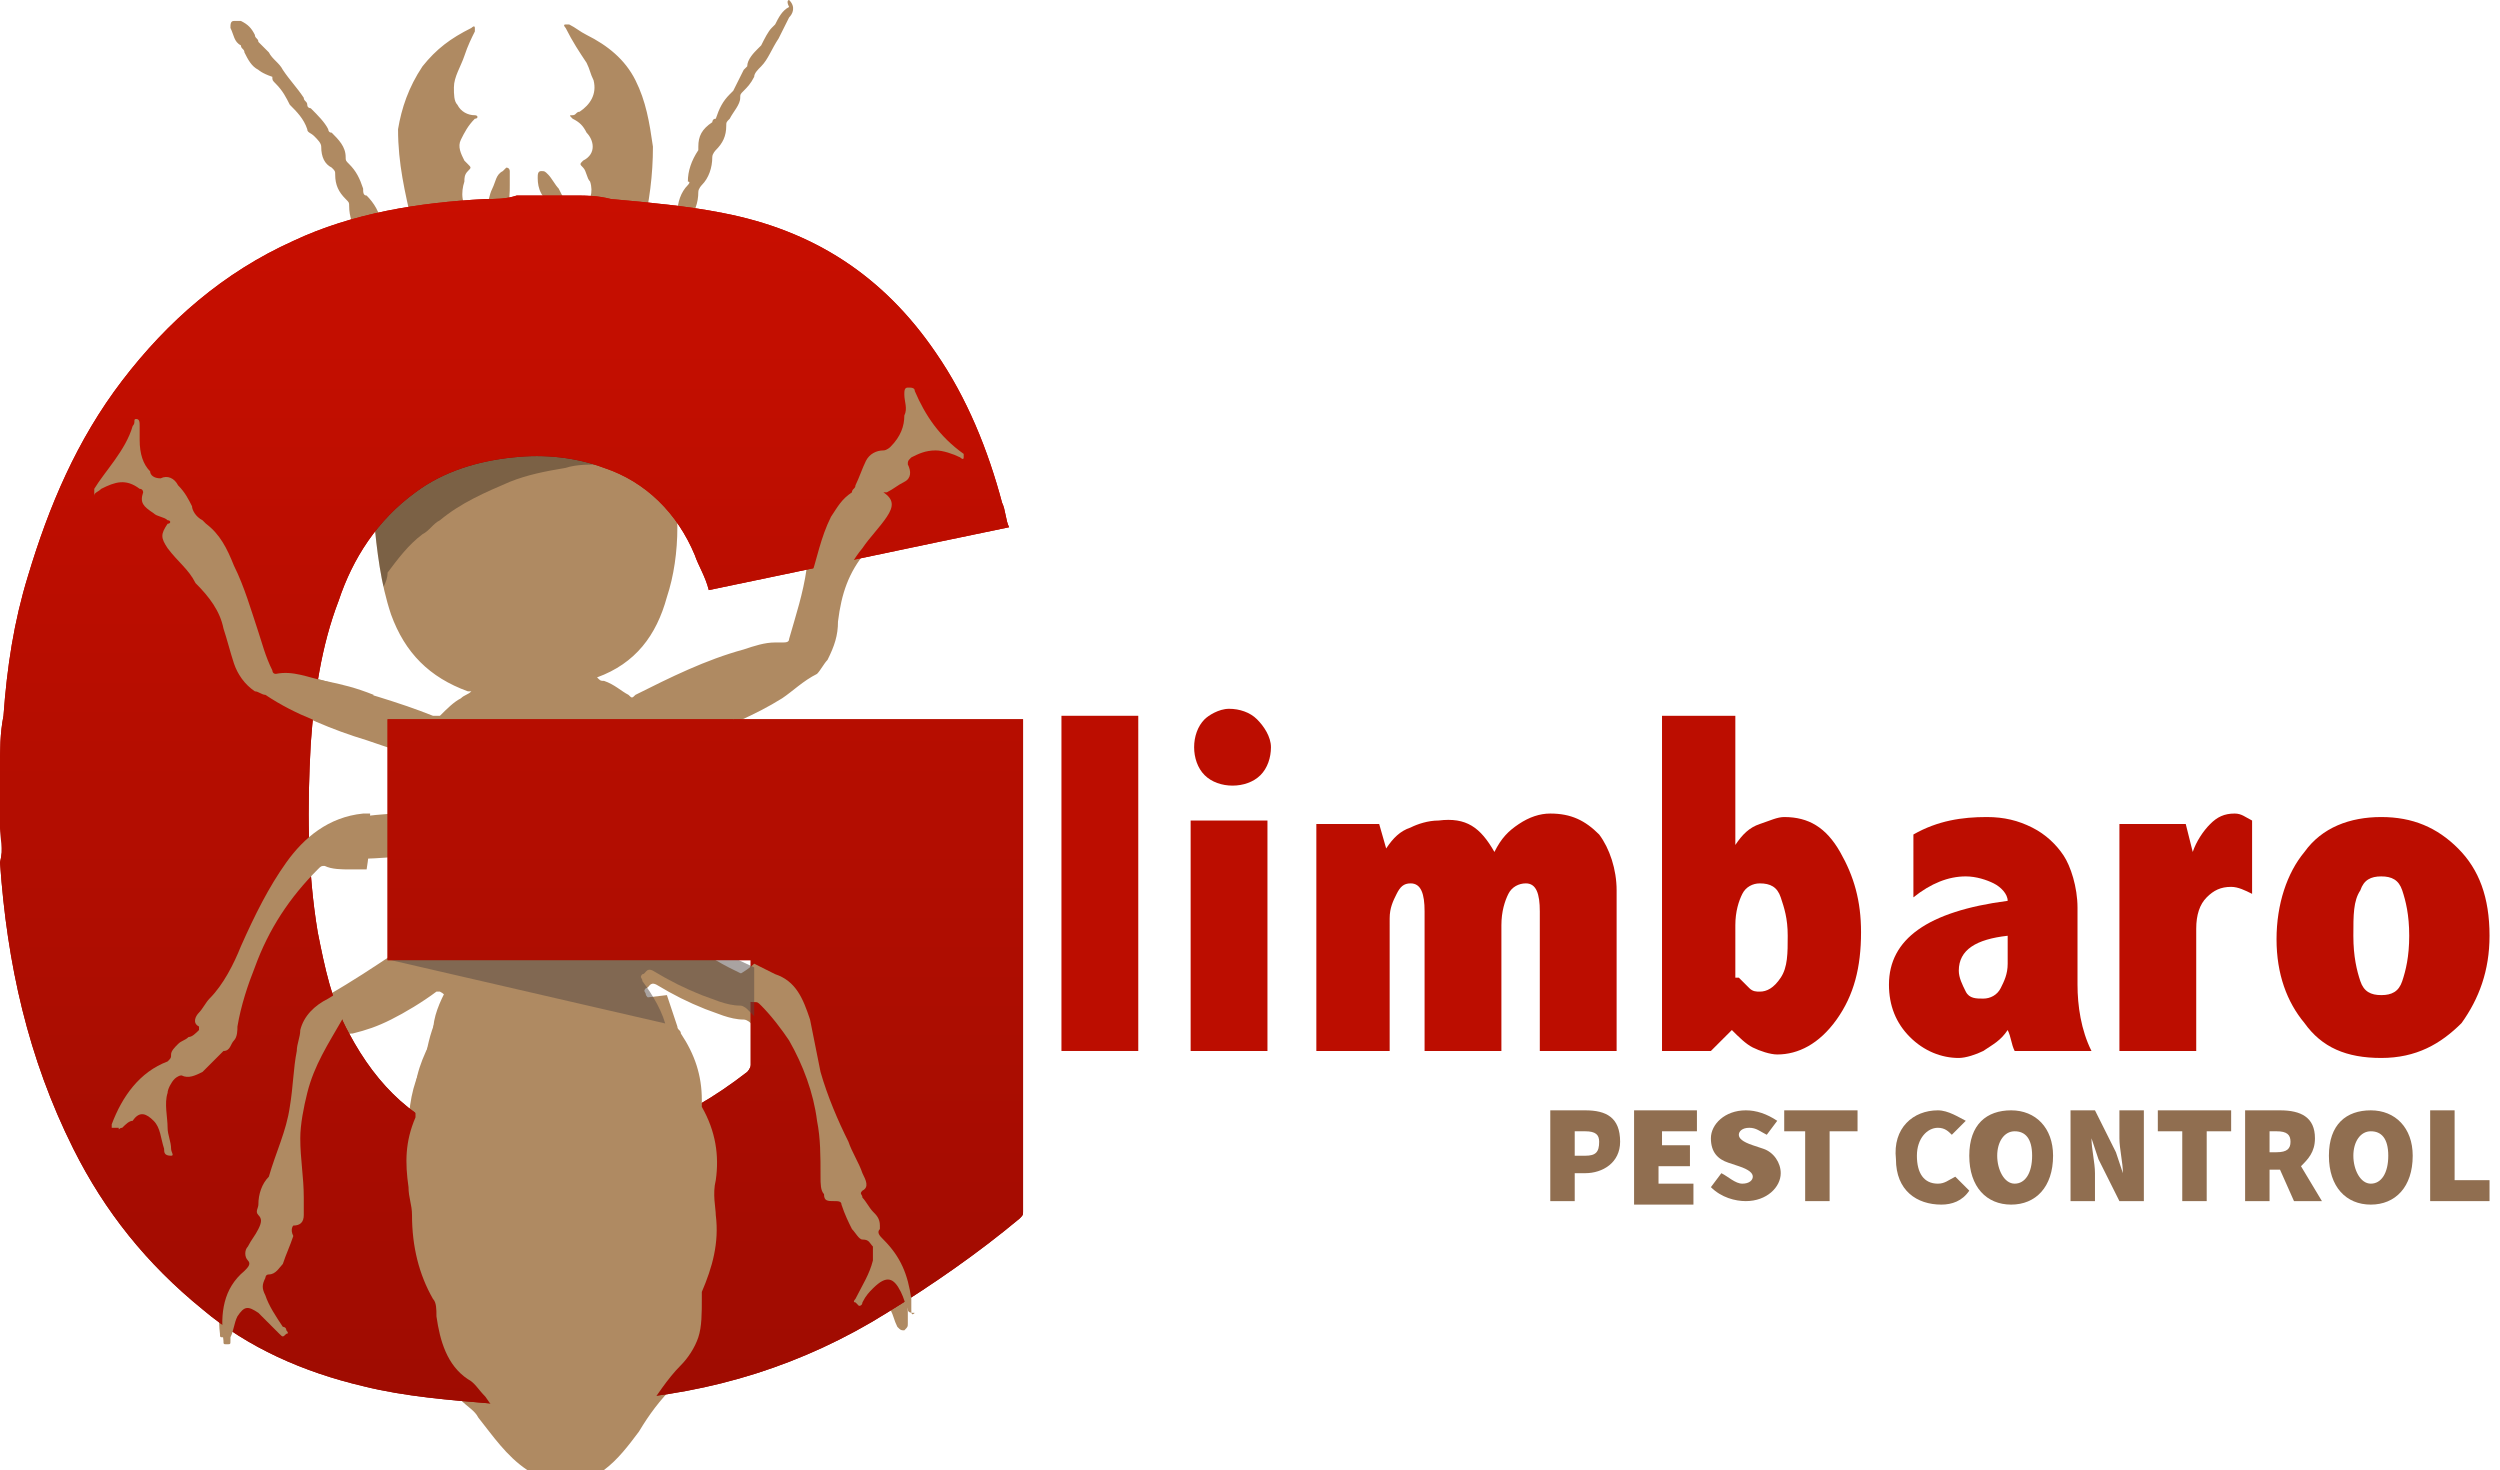 <?xml version="1.0" encoding="utf-8"?>
<!-- Generator: Adobe Illustrator 17.1.0, SVG Export Plug-In . SVG Version: 6.00 Build 0)  -->
<!DOCTYPE svg PUBLIC "-//W3C//DTD SVG 1.1//EN" "http://www.w3.org/Graphics/SVG/1.1/DTD/svg11.dtd">
<svg version="1.1" id="Layer_1" xmlns="http://www.w3.org/2000/svg" xmlns:xlink="http://www.w3.org/1999/xlink" x="0px" y="0px"
	 viewBox="0.6 14.9 71.6 42.1" enable-background="new 0.6 14.9 71.6 42.1" xml:space="preserve">
<g id="Termite">
	<g>
		<path fill="#AF8A62" d="M23.2,14.9c0.2,0.2,0.1,0.4,0,0.5c-0.1,0.2-0.2,0.4-0.3,0.6c-0.2,0.3-0.3,0.6-0.5,0.8
			c-0.1,0.1-0.2,0.2-0.2,0.3c-0.1,0.2-0.2,0.3-0.3,0.4c-0.1,0.1-0.1,0.1-0.1,0.2c0,0.2-0.2,0.4-0.3,0.6c-0.1,0.1-0.1,0.1-0.1,0.2
			c0,0.3-0.1,0.5-0.3,0.7c0,0-0.1,0.1-0.1,0.2c0,0.3-0.1,0.6-0.3,0.8c0,0-0.1,0.1-0.1,0.2c0,0.3-0.1,0.6-0.3,0.8
			c0,0-0.1,0.1-0.1,0.1c0,0.3-0.1,0.6-0.3,0.8c0,0.1-0.1,0.1-0.1,0.2c0,0.2,0,0.4-0.1,0.5c-0.1,0.1-0.1,0.2-0.1,0.4
			c0,0.1,0,0.1,0,0.2c0,0.1,0,0.2,0.1,0.2c0.1,0,0.1,0.1,0.2,0.2c0.1,0.3,0.1,0.6,0,0.9c0,0.1-0.1,0.2-0.2,0.2
			c-0.1,0-0.1,0.1-0.1,0.1c0.1,0.8,0.2,1.6,0.2,2.4c0.1,0.9,0.2,1.7,0.2,2.6c0,0.7-0.1,1.4-0.3,2c-0.3,1.1-0.9,1.9-2,2.3
			c0,0,0,0,0,0c0.1,0.1,0.1,0.1,0.2,0.1c0.3,0.1,0.5,0.3,0.7,0.4c0.1,0.1,0.1,0.1,0.2,0c1-0.5,2-1,3.1-1.3c0.3-0.1,0.6-0.2,0.9-0.2
			c0.1,0,0.1,0,0.2,0c0.1,0,0.2,0,0.2-0.1c0.2-0.7,0.4-1.3,0.5-2c0.1-0.6,0.3-1.2,0.6-1.8c0.1-0.3,0.3-0.5,0.6-0.7
			c0.1,0,0.1-0.1,0.1-0.2c0.1-0.3,0.1-0.5,0.3-0.7c0.1-0.2,0.3-0.3,0.5-0.3c0.1,0,0.1,0,0.2-0.1c0.3-0.2,0.4-0.5,0.4-0.9
			c0-0.2,0-0.4,0-0.6c0-0.1,0-0.1,0.1-0.2c0.1,0,0.1,0,0.2,0.1c0.3,0.7,0.7,1.3,1.3,1.7c0,0,0,0,0.1,0c0,0,0,0.1,0,0.1
			c0,0.1-0.1,0-0.1,0c-0.2-0.1-0.4-0.2-0.7-0.2c-0.2,0-0.5,0-0.7,0.2c-0.1,0-0.1,0.1-0.1,0.2c0.1,0.2,0,0.4-0.1,0.5
			c-0.1,0.1-0.3,0.2-0.5,0.3C26,29,26,29,26,29.1c0.3,0.2,0.3,0.4,0.1,0.7c-0.2,0.3-0.5,0.6-0.7,0.9c-0.5,0.6-0.7,1.2-0.8,2
			c0,0.4-0.1,0.7-0.3,1.1c-0.1,0.1-0.2,0.3-0.3,0.4c-0.4,0.2-0.7,0.5-1,0.7c-0.8,0.5-1.6,0.8-2.5,1.2c-0.4,0.1-0.7,0.3-1.1,0.4
			c-0.1,0-0.1,0-0.1,0.1c-0.2,0.4-0.5,0.7-0.9,0.9c-0.2,0.1-0.2,0.1,0,0.2c0.2,0.2,0.5,0.2,0.7,0.2c0.4,0,0.7,0,1.1,0
			c0.5,0,1,0,1.5,0.1c0.5,0.1,0.9,0.3,1.3,0.6c0.6,0.5,1.1,1.1,1.5,1.8c0.3,0.5,0.6,1.1,0.9,1.6c0.2,0.4,0.5,0.7,0.8,1
			c0.1,0.1,0.1,0.2,0.2,0.3c0.1,0.1,0.1,0.2,0,0.3c0,0.1,0,0.1,0.1,0.2c0.1,0.1,0.2,0.1,0.3,0.2c0.1,0.1,0.3,0.1,0.4,0.2
			c0.1,0.1,0.2,0.2,0.2,0.3c0,0.1,0,0.1,0.1,0.1c0.8,0.3,1.4,0.8,1.7,1.6c0,0.1,0.1,0.1,0,0.2c-0.1,0-0.1,0-0.2,0
			c-0.1-0.1-0.2-0.2-0.4-0.3c-0.3-0.2-0.6-0.1-0.7,0.2c-0.1,0.2-0.2,0.5-0.2,0.8c0,0,0,0.1,0,0.1c0,0.1-0.1,0.1-0.1,0.1
			c-0.1,0-0.1-0.1-0.1-0.1c0-0.2,0-0.4,0.1-0.7c0-0.4,0-0.8-0.2-1.1c0-0.1-0.1-0.1-0.1-0.2c-0.1-0.1-0.1-0.1-0.2-0.1
			c-0.1,0.1-0.2,0-0.3,0c-0.2-0.1-0.3-0.2-0.5-0.3c-0.2-0.2-0.4-0.4-0.6-0.5c-0.2-0.1-0.2-0.3-0.3-0.4c-0.1-0.4-0.3-0.8-0.4-1.2
			c-0.4-1.1-0.9-2.1-1.7-2.9c-0.2-0.2-0.4-0.4-0.6-0.5c-0.1-0.1-0.2-0.1-0.3-0.1c-0.4,0.1-0.8,0.2-1.2,0.2c-0.7,0-1.4,0-2,0
			c-0.1,0-0.2,0-0.3,0.1c-0.2,0.3-0.5,0.4-0.7,0.6c-0.1,0-0.1,0.1-0.2,0.1c0.2,0.1,0.3,0.1,0.4,0.1c0.4,0.1,0.7,0.3,1,0.6
			c0.2,0.2,0.3,0.3,0.4,0.6c0,0.1,0.1,0.1,0.1,0.2c0.4,0.3,0.8,0.5,1.2,0.7c0.5,0.3,1,0.5,1.6,0.8c0.6,0.2,0.9,0.7,1,1.3
			c0.1,0.5,0.2,1,0.3,1.5c0.2,0.7,0.5,1.4,0.8,2c0.1,0.3,0.3,0.6,0.4,0.9c0.1,0.2,0.1,0.3,0,0.5c-0.1,0,0,0.1,0,0.2
			c0.1,0.2,0.2,0.3,0.3,0.4c0.1,0.1,0.2,0.3,0.2,0.4c0,0,0,0,0,0.1c-0.1,0.2,0,0.2,0.1,0.3c0.5,0.4,0.8,1,0.8,1.7c0,0.1,0,0.2,0,0.3
			c0,0.1,0,0.1-0.1,0.2c-0.1,0-0.1,0-0.2-0.1c-0.1-0.2-0.1-0.3-0.2-0.5c0,0,0,0,0,0c-0.2-0.4-0.4-0.5-0.8-0.1
			c-0.1,0.1-0.2,0.3-0.3,0.4c0,0,0,0.1-0.1,0.1c-0.1,0-0.1,0-0.1-0.1c0,0,0-0.1,0-0.1c0.2-0.3,0.4-0.7,0.5-1.1c0-0.1,0-0.3,0-0.4
			c0-0.1-0.1-0.2-0.3-0.2c-0.2,0-0.3-0.1-0.3-0.3c-0.1-0.2-0.2-0.5-0.3-0.7c0-0.1-0.1-0.2-0.2-0.1c-0.1,0-0.2,0-0.3-0.2
			c0-0.2-0.1-0.4-0.1-0.5c0-0.5,0-1-0.1-1.6c-0.1-0.8-0.4-1.6-0.8-2.3c-0.2-0.4-0.5-0.7-0.8-1c0,0-0.1-0.1-0.2-0.1
			c-0.4,0-0.8-0.2-1.1-0.3c-0.5-0.2-0.9-0.4-1.4-0.7c-0.2-0.1-0.2,0.1-0.3,0.1c-0.1,0.1,0,0.1,0,0.2c0.3,0.4,0.6,0.9,0.7,1.4
			c0,0.1,0,0.1,0.1,0.2c0.4,0.6,0.6,1.2,0.6,1.9c0,0.1,0,0.1,0,0.2c0.3,0.7,0.4,1.3,0.4,2.1c0,0.4,0,0.7,0,1.1
			c0.1,0.8-0.1,1.5-0.4,2.2c0,0.1-0.1,0.2,0,0.2c0,0.4,0,0.7-0.1,1.1c-0.1,0.3-0.2,0.6-0.5,0.8c-0.4,0.4-0.7,0.8-1,1.3
			c-0.3,0.4-0.6,0.8-1,1.1c-0.7,0.6-1.5,0.6-2.2,0c-0.6-0.4-1-1-1.4-1.5c-0.1-0.2-0.3-0.3-0.5-0.5c-0.6-0.5-0.9-1.1-0.9-1.8
			c0-0.2,0-0.3-0.1-0.5c-0.5-0.8-0.7-1.6-0.6-2.4c0-0.3,0-0.5-0.1-0.8c-0.1-0.7-0.1-1.4,0.2-2c0-0.1,0-0.1,0-0.2
			c0-0.7,0.1-1.3,0.4-1.9c0-0.1,0.1-0.2,0.1-0.3c0.1-0.5,0.2-0.9,0.5-1.4c0.1-0.2,0.1-0.3-0.1-0.4c-0.1,0-0.1,0-0.1,0
			c-0.4,0.3-0.9,0.6-1.3,0.8c-0.4,0.2-0.7,0.3-1.1,0.4c-0.1,0-0.1,0-0.2,0.1c-0.5,0.6-0.8,1.3-1,2.1c-0.1,0.4-0.2,0.9-0.2,1.3
			c0,0.6,0,1.1,0.1,1.7c0,0.2,0,0.3,0,0.5C9.3,50,9.2,50.1,9,50c-0.1,0-0.1,0-0.1,0.1c-0.1,0.3-0.1,0.6-0.3,0.8
			c-0.1,0.2-0.2,0.3-0.4,0.3c-0.1,0-0.1,0-0.1,0.1c-0.1,0.2-0.1,0.3,0,0.5c0.1,0.3,0.3,0.6,0.5,0.9c0,0.1,0.1,0.1,0.1,0.1
			c0,0,0.1,0.1,0,0.1c-0.1,0-0.1,0.1-0.2,0c-0.2-0.2-0.3-0.4-0.6-0.6c-0.2-0.2-0.4-0.1-0.6,0.1c-0.1,0.2-0.2,0.4-0.2,0.6
			c0,0,0,0.1,0,0.1c0,0.1-0.1,0.1-0.1,0.1c-0.1,0-0.1,0-0.1-0.1c-0.1-0.8,0.1-1.6,0.7-2.2c0.1-0.1,0.1-0.1,0.1-0.3
			c-0.1-0.1,0-0.3,0-0.4C7.8,50.3,7.9,50.2,8,50c0.1-0.1,0.1-0.2,0-0.4c-0.1-0.1,0-0.2,0-0.3c0-0.3,0.2-0.5,0.3-0.8
			c0.3-0.6,0.5-1.3,0.6-2C9,46,9,45.5,9.1,44.9c0-0.2,0.1-0.4,0.1-0.6c0.1-0.4,0.4-0.7,0.8-0.9c0.7-0.4,1.3-0.8,1.9-1.2
			c0.3-0.2,0.6-0.4,0.8-0.6c0,0,0.1-0.1,0.1-0.1c0.2-0.5,0.6-0.8,1-1.1c0.2-0.1,0.4-0.2,0.7-0.3c-0.2-0.1-0.4-0.2-0.5-0.3
			c-0.2-0.1-0.3-0.2-0.5-0.4c-0.1-0.1-0.1-0.1-0.2-0.1c-0.9,0.1-1.8,0.2-2.6,0.2c-0.2,0-0.5,0-0.7-0.1c-0.1,0-0.1,0-0.2,0.1
			c-0.8,0.8-1.4,1.7-1.8,2.8c-0.2,0.6-0.3,1.2-0.5,1.7c0,0.1-0.1,0.3-0.1,0.4C7.3,44.8,7.2,44.9,7,45C7,45,7,45,6.9,45.1
			c-0.2,0.2-0.4,0.4-0.6,0.6c-0.2,0.1-0.3,0.2-0.6,0.1c-0.1,0-0.1,0-0.2,0.1c-0.1,0.1-0.1,0.3-0.2,0.4c-0.1,0.3,0,0.7,0,1
			c0,0.2,0.1,0.4,0.1,0.6c0,0.1,0.1,0.2,0,0.2c-0.1,0-0.2-0.1-0.2-0.2c-0.1-0.3-0.1-0.5-0.3-0.8c-0.2-0.3-0.4-0.3-0.7-0.1
			c-0.1,0.1-0.2,0.2-0.3,0.2C4,47.2,4,47.3,3.9,47.3c0,0.1-0.1,0-0.2,0c-0.1,0,0-0.1,0-0.1c0.3-0.8,0.8-1.4,1.6-1.8
			c0.1,0,0.1-0.1,0.1-0.2c0-0.2,0.1-0.3,0.2-0.3c0.1-0.1,0.2-0.1,0.3-0.2c0.1-0.1,0.2-0.1,0.3-0.2c0,0,0.1-0.1,0-0.1
			c-0.1-0.2,0-0.3,0-0.4c0.1-0.1,0.2-0.3,0.3-0.4c0.4-0.5,0.6-1,0.9-1.5c0.4-0.8,0.7-1.6,1.3-2.4c0.6-0.8,1.3-1.3,2.2-1.4
			c0.6-0.1,1.3-0.1,1.9-0.2c0.2,0,0.4,0,0.6,0c0.1,0,0.1,0,0.2-0.1c0.1-0.1,0.2-0.2,0.4-0.3c0.1-0.1,0.1-0.1,0-0.1
			c-0.2-0.1-0.5-0.2-0.7-0.4c-0.1-0.1-0.3-0.2-0.3-0.4c-0.1-0.1-0.1-0.1-0.2-0.2c-0.6-0.1-1.1-0.3-1.7-0.5c-1-0.3-1.9-0.7-2.8-1.2
			C8.1,34.9,8,34.9,8,34.8c-0.3-0.2-0.5-0.5-0.6-0.8c-0.1-0.3-0.2-0.7-0.3-1c-0.1-0.5-0.4-1-0.8-1.4C6,31.2,5.7,31,5.4,30.7
			c-0.2-0.3-0.2-0.4,0-0.7c0.1-0.1,0-0.1,0-0.1c-0.1-0.1-0.3-0.1-0.4-0.2c-0.3-0.2-0.3-0.3-0.3-0.6c0-0.1,0-0.1-0.1-0.1
			c-0.4-0.2-0.7-0.2-1.1,0c-0.1,0.1-0.2,0.1-0.3,0.2c0-0.1,0-0.1,0-0.2c0.6-0.5,0.9-1.1,1.2-1.8c0-0.1,0-0.2,0.1-0.2
			c0.1,0,0.1,0.1,0.1,0.2c0,0.1,0,0.2,0,0.4c0,0.3,0.1,0.6,0.3,0.9c0.1,0.1,0.2,0.2,0.3,0.2c0.2,0,0.4,0.1,0.5,0.2
			C5.9,29,6,29.2,6,29.3c0.1,0.2,0.1,0.3,0.3,0.4c0,0,0,0,0.1,0.1c0.4,0.3,0.6,0.8,0.8,1.2C7.5,31.7,7.7,32.3,8,33
			c0.1,0.4,0.3,0.7,0.4,1.1c0,0,0,0.1,0.1,0.1c0.5-0.1,1,0.1,1.4,0.2c1,0.3,2.1,0.6,3.1,1c0.1,0,0.1,0,0.2,0
			c0.2-0.2,0.4-0.4,0.6-0.5c0.1-0.1,0.2-0.1,0.3-0.2c0,0,0,0-0.1,0c-1.1-0.4-1.8-1.1-2.2-2.2c-0.3-0.9-0.4-1.8-0.5-2.8
			c0-0.8,0-1.7,0.1-2.5c0-0.2,0-0.5,0-0.7c0-0.4,0-0.8,0.1-1.2c0,0,0-0.1,0-0.1c-0.2-0.2-0.3-0.5-0.2-0.8c0-0.2,0.1-0.4,0.2-0.5
			c0.2-0.2,0.2-0.4,0.1-0.6c-0.1-0.2-0.2-0.4-0.2-0.6c0-0.1,0-0.1-0.1-0.1c-0.2-0.2-0.3-0.5-0.3-0.8c0-0.1,0-0.2-0.1-0.2
			c-0.2-0.2-0.3-0.5-0.3-0.8c0-0.1,0-0.1-0.1-0.2c-0.2-0.2-0.3-0.4-0.3-0.7c0-0.1,0-0.1-0.1-0.2c-0.2-0.1-0.3-0.3-0.3-0.6
			c0-0.1-0.1-0.2-0.2-0.3c-0.1-0.1-0.2-0.1-0.2-0.2c-0.1-0.3-0.3-0.5-0.5-0.7c-0.1-0.2-0.2-0.4-0.4-0.6c-0.1-0.1-0.1-0.1-0.1-0.2
			C8.1,17,8,16.9,8,16.9c-0.2-0.1-0.3-0.3-0.4-0.5c0-0.1-0.1-0.1-0.1-0.2c-0.2-0.1-0.2-0.3-0.3-0.5c0-0.1,0-0.2,0.1-0.2
			c0.1,0,0.1,0,0.2,0c0.2,0.1,0.3,0.2,0.4,0.4c0,0.1,0.1,0.1,0.1,0.2c0.1,0.1,0.2,0.2,0.3,0.3c0.1,0.2,0.3,0.3,0.4,0.5
			c0.2,0.3,0.4,0.5,0.6,0.8c0,0.1,0.1,0.1,0.1,0.2c0,0.1,0.1,0.1,0.1,0.1c0.2,0.2,0.4,0.4,0.5,0.6c0,0,0,0.1,0.1,0.1
			c0.2,0.2,0.4,0.4,0.4,0.7c0,0.1,0,0.1,0.1,0.2c0.2,0.2,0.3,0.4,0.4,0.7c0,0.1,0,0.2,0.1,0.2c0.2,0.2,0.4,0.5,0.4,0.8
			c0,0.1,0,0.1,0.1,0.1c0.1,0.1,0.2,0.2,0.3,0.3c0.1,0.1,0.1,0.3,0.1,0.5c0,0.1,0,0.1,0.1,0.1c0.1,0,0.1,0,0.1-0.1
			c0.1-0.2,0.2-0.3,0.3-0.4c0,0,0.1-0.1,0-0.1c0-0.1-0.1-0.3-0.1-0.4c-0.2-0.9-0.4-1.7-0.4-2.7c0.1-0.6,0.3-1.2,0.7-1.8
			c0.4-0.5,0.8-0.8,1.4-1.1c0,0,0.1-0.1,0.1,0c0,0,0,0.1,0,0.1c-0.1,0.2-0.2,0.4-0.3,0.7c-0.1,0.3-0.3,0.6-0.3,0.9
			c0,0.2,0,0.4,0.1,0.5c0.1,0.2,0.3,0.3,0.5,0.3c0.1,0,0.1,0.1,0,0.1c-0.2,0.2-0.3,0.4-0.4,0.6c-0.1,0.2,0,0.4,0.1,0.6
			c0,0,0.1,0.1,0.1,0.1c0.1,0.1,0.1,0.1,0,0.2c-0.1,0.1-0.1,0.2-0.1,0.3c-0.1,0.3-0.1,0.7,0.2,0.9c0.1,0.1,0.4,0.1,0.4-0.1
			c0.1-0.2,0.1-0.4,0.2-0.6c0.1-0.2,0.1-0.4,0.3-0.5c0,0,0.1-0.1,0.1-0.1c0.1,0,0.1,0.1,0.1,0.1c0,0.1,0,0.3,0,0.4
			c0,0.2,0,0.5-0.1,0.7c0,0,0,0.1,0,0.1c0,0,0.1,0,0.1,0c0.1-0.1,0.1-0.2,0.2-0.2c0.2-0.3,0.5-0.3,0.8,0c0.1,0.1,0.2,0.2,0.4,0.3
			c0-0.1-0.1-0.2-0.1-0.3C16.1,20.6,16,20.3,16,20c0-0.1,0-0.2,0.1-0.2c0.1,0,0.1,0,0.2,0.1c0.1,0.1,0.2,0.3,0.3,0.4
			c0.1,0.2,0.2,0.4,0.3,0.5c0.1,0.1,0.3,0.2,0.4,0.1c0.2-0.2,0.3-0.5,0.2-0.8c-0.1-0.1-0.1-0.3-0.2-0.4c-0.1-0.1-0.1-0.1,0-0.2
			c0.4-0.2,0.3-0.6,0.1-0.8c-0.1-0.2-0.2-0.3-0.4-0.4c-0.1-0.1-0.1-0.1,0-0.1c0.1,0,0.1-0.1,0.2-0.1c0.3-0.2,0.5-0.5,0.4-0.9
			c-0.1-0.2-0.1-0.3-0.2-0.5c-0.2-0.3-0.4-0.6-0.6-1c0,0-0.1-0.1,0-0.1c0,0,0.1,0,0.1,0c0.2,0.1,0.3,0.2,0.5,0.3
			c0.6,0.3,1.1,0.7,1.4,1.3c0.3,0.6,0.4,1.2,0.5,1.9c0,0.8-0.1,1.6-0.3,2.4c0,0.1,0,0.1,0.1,0.2c0.1,0.1,0.3,0.2,0.4,0.3
			c0.1,0.1,0.1,0.1,0.2,0c0,0,0-0.1,0-0.1c0-0.3,0.1-0.6,0.3-0.8c0,0,0-0.1,0-0.1c0-0.3,0.1-0.6,0.3-0.8c0,0,0.1-0.1,0-0.1
			c0-0.3,0.1-0.6,0.3-0.9c0,0,0-0.1,0-0.1c0-0.3,0.1-0.5,0.4-0.7c0,0,0-0.1,0.1-0.1c0.1-0.3,0.2-0.5,0.4-0.7c0,0,0.1-0.1,0.1-0.1
			c0.1-0.2,0.2-0.4,0.3-0.6c0,0,0.1-0.1,0.1-0.1c0-0.2,0.2-0.4,0.3-0.5c0,0,0.1-0.1,0.1-0.1c0.1-0.2,0.2-0.4,0.3-0.5
			c0,0,0.1-0.1,0.1-0.1c0.1-0.2,0.2-0.4,0.4-0.5C23.1,14.9,23.2,14.9,23.2,14.9z"/>
	</g>
</g>
<g id="Layer_1_1_">
	<g>
		
			<linearGradient id="SVGID_1_" gradientUnits="userSpaceOnUse" x1="53.447" y1="-69.694" x2="53.447" y2="50.991" gradientTransform="matrix(0.286 0 0 -0.286 0 35.142)">
			<stop  offset="0" style="stop-color:#9F0C01"/>
			<stop  offset="1" style="stop-color:#C80E00"/>
		</linearGradient>
		<path fill="url(#SVGID_1_)" d="M0.6,38.6c0-0.5,0-1,0-1.5c0-0.1,0-0.1,0-0.2c0-0.5,0-1,0.1-1.5c0.1-1.4,0.3-2.7,0.7-4
			c0.6-2,1.4-3.9,2.7-5.6c1.3-1.7,2.9-3.1,4.9-4c1.7-0.8,3.6-1.1,5.5-1.2c0.3,0,0.6,0,0.9-0.1c0.6,0,1.2,0,1.7,0c0.3,0,0.6,0,1,0.1
			c1.1,0.1,2.2,0.2,3.2,0.4c2.6,0.5,4.6,1.8,6.1,4c0.9,1.3,1.5,2.8,1.9,4.3c0.1,0.2,0.1,0.5,0.2,0.7c-2.9,0.6-5.7,1.2-8.6,1.8
			c-0.1-0.4-0.3-0.7-0.4-1c-0.5-1.2-1.4-2.1-2.6-2.5c-0.8-0.3-1.7-0.4-2.6-0.3c-1,0.1-2,0.4-2.8,1c-1.1,0.8-1.8,1.9-2.2,3.1
			c-0.5,1.3-0.7,2.7-0.8,4.1c-0.1,1.8-0.1,3.6,0.2,5.4c0.2,1,0.4,2,0.9,2.9c0.8,1.5,1.9,2.6,3.6,3.1c1.6,0.4,3.2,0.3,4.8-0.3
			c1.1-0.4,2.1-1,3-1.7c0,0,0.1-0.1,0.1-0.2c0-1,0-1.9,0-2.9c0,0,0-0.1,0-0.1c-3.5,0-6.9,0-10.4,0c0-2.3,0-4.6,0-6.9
			c6.1,0,12.1,0,18.2,0c0,0.1,0,0.1,0,0.2c0,1.4,0,2.8,0,4.2c0,3.2,0,6.5,0,9.7c0,0.1,0,0.1-0.1,0.2c-1.2,1-2.5,1.9-3.8,2.7
			c-2.4,1.5-5,2.3-7.8,2.5c-1.2,0.1-2.4,0.1-3.5,0.1c-1.2-0.1-2.5-0.2-3.7-0.5c-1.7-0.4-3.3-1.1-4.6-2.2c-1.6-1.3-2.8-2.8-3.7-4.6
			c-1.3-2.6-1.9-5.3-2.1-8.2C0.7,39.2,0.7,38.9,0.6,38.6z"/>
		<path fill="none" d="M0.6,38.6c0,0.3,0,0.6,0.1,1c0.2,2.9,0.8,5.6,2.1,8.2c0.9,1.8,2.1,3.4,3.7,4.6c1.4,1.1,2.9,1.8,4.6,2.2
			c1.2,0.3,2.4,0.4,3.7,0.5c1.2,0.1,2.4,0,3.5-0.1c2.8-0.2,5.4-1.1,7.8-2.5c1.3-0.8,2.6-1.7,3.8-2.7c0.1-0.1,0.1-0.1,0.1-0.2
			c0-3.2,0-6.5,0-9.7c0-1.4,0-2.8,0-4.2c0-0.1,0-0.1,0-0.2c-6.1,0-12.1,0-18.2,0c0,2.3,0,4.6,0,6.9c3.5,0,6.9,0,10.4,0
			c0,0.1,0,0.1,0,0.1c0,1,0,1.9,0,2.9c0,0.1,0,0.1-0.1,0.2c-0.9,0.6-1.9,1.3-3,1.7c-1.6,0.6-3.2,0.7-4.8,0.3
			c-1.7-0.5-2.8-1.5-3.6-3.1c-0.5-0.9-0.7-1.9-0.9-2.9c-0.3-1.8-0.3-3.6-0.2-5.4c0.1-1.4,0.3-2.8,0.8-4.1c0.4-1.2,1.1-2.3,2.2-3.1
			c0.8-0.6,1.8-1,2.8-1c0.9-0.1,1.7,0,2.6,0.3c1.2,0.5,2.1,1.3,2.6,2.5c0.2,0.3,0.3,0.7,0.4,1c2.8-0.6,5.7-1.2,8.6-1.8
			c-0.1-0.2-0.1-0.5-0.2-0.7c-0.4-1.5-1-3-1.9-4.3c-1.5-2.2-3.5-3.5-6.1-4c-1.1-0.2-2.2-0.3-3.2-0.4c-0.3,0-0.6,0-1-0.1
			c4.3,0,8.6,0,12.9,0c0,11.5,0,23,0,34.6c-9.8,0-19.6,0-29.4,0C0.6,49.6,0.6,44.1,0.6,38.6z"/>
		<path fill="none" d="M15.4,20.5c-0.3,0-0.6,0-0.9,0.1c-1.9,0.1-3.7,0.4-5.5,1.2c-2,0.9-3.6,2.3-4.9,4c-1.3,1.7-2.1,3.6-2.7,5.6
			c-0.4,1.3-0.6,2.7-0.7,4c0,0.5-0.1,1-0.1,1.5c0,0.1,0,0.1,0,0.2c0-5.5,0-11,0-16.5C5.5,20.5,10.5,20.5,15.4,20.5z"/>
	</g>
</g>
<g id="shadow_2">
	<g>
		<g>
			<defs>
				<path id="SVGID_2_" d="M23.2,14.9c0.2,0.2,0.1,0.4,0,0.5c-0.1,0.2-0.2,0.4-0.3,0.6c-0.2,0.3-0.3,0.6-0.5,0.8
					c-0.1,0.1-0.2,0.2-0.2,0.3c-0.1,0.2-0.2,0.3-0.3,0.4c-0.1,0.1-0.1,0.1-0.1,0.2c0,0.2-0.2,0.4-0.3,0.6c-0.1,0.1-0.1,0.1-0.1,0.2
					c0,0.3-0.1,0.5-0.3,0.7c0,0-0.1,0.1-0.1,0.2c0,0.3-0.1,0.6-0.3,0.8c0,0-0.1,0.1-0.1,0.2c0,0.3-0.1,0.6-0.3,0.8
					c0,0-0.1,0.1-0.1,0.1c0,0.3-0.1,0.6-0.3,0.8c0,0.1-0.1,0.1-0.1,0.2c0,0.2,0,0.4-0.1,0.5c-0.1,0.1-0.1,0.2-0.1,0.4
					c0,0.1,0,0.1,0,0.2c0,0.1,0,0.2,0.1,0.2c0.1,0,0.1,0.1,0.2,0.2c0.1,0.3,0.1,0.6,0,0.9c0,0.1-0.1,0.2-0.2,0.2
					c-0.1,0-0.1,0.1-0.1,0.1c0.1,0.8,0.2,1.6,0.2,2.4c0.1,0.9,0.2,1.7,0.2,2.6c0,0.7-0.1,1.4-0.3,2c-0.3,1.1-0.9,1.9-2,2.3
					c0,0,0,0,0,0c0.1,0.1,0.1,0.1,0.2,0.1c0.3,0.1,0.5,0.3,0.7,0.4c0.1,0.1,0.1,0.1,0.2,0c1-0.5,2-1,3.1-1.3
					c0.3-0.1,0.6-0.2,0.9-0.2c0.1,0,0.1,0,0.2,0c0.1,0,0.2,0,0.2-0.1c0.2-0.7,0.4-1.3,0.5-2c0.1-0.6,0.3-1.2,0.6-1.8
					c0.1-0.3,0.3-0.5,0.6-0.7c0.1,0,0.1-0.1,0.1-0.2c0.1-0.3,0.1-0.5,0.3-0.7c0.1-0.2,0.3-0.3,0.5-0.3c0.1,0,0.1,0,0.2-0.1
					c0.3-0.2,0.4-0.5,0.4-0.9c0-0.2,0-0.4,0-0.6c0-0.1,0-0.1,0.1-0.2c0.1,0,0.1,0,0.2,0.1c0.3,0.7,0.7,1.3,1.3,1.7c0,0,0,0,0.1,0
					c0,0,0,0.1,0,0.1c0,0.1-0.1,0-0.1,0c-0.2-0.1-0.4-0.2-0.7-0.2c-0.2,0-0.5,0-0.7,0.2c-0.1,0-0.1,0.1-0.1,0.2
					c0.1,0.2,0,0.4-0.1,0.5c-0.1,0.1-0.3,0.2-0.5,0.3C26,29,26,29,26,29.1c0.3,0.2,0.3,0.4,0.1,0.7c-0.2,0.3-0.5,0.6-0.7,0.9
					c-0.5,0.6-0.7,1.2-0.8,2c0,0.4-0.1,0.7-0.3,1.1c-0.1,0.1-0.2,0.3-0.3,0.4c-0.4,0.2-0.7,0.5-1,0.7c-0.8,0.5-1.6,0.8-2.5,1.2
					c-0.4,0.1-0.7,0.3-1.1,0.4c-0.1,0-0.1,0-0.1,0.1c-0.2,0.4-0.5,0.7-0.9,0.9c-0.2,0.1-0.2,0.1,0,0.2c0.2,0.2,0.5,0.2,0.7,0.2
					c0.4,0,0.7,0,1.1,0c0.5,0,1,0,1.5,0.1c0.5,0.1,0.9,0.3,1.3,0.6c0.6,0.5,1.1,1.1,1.5,1.8c0.3,0.5,0.6,1.1,0.9,1.6
					c0.2,0.4,0.5,0.7,0.8,1c0.1,0.1,0.1,0.2,0.2,0.3c0.1,0.1,0.1,0.2,0,0.3c0,0.1,0,0.1,0.1,0.2c0.1,0.1,0.2,0.1,0.3,0.2
					c0.1,0.1,0.3,0.1,0.4,0.2c0.1,0.1,0.2,0.2,0.2,0.3c0,0.1,0,0.1,0.1,0.1c0.8,0.3,1.4,0.8,1.7,1.6c0,0.1,0.1,0.1,0,0.2
					c-0.1,0-0.1,0-0.2,0c-0.1-0.1-0.2-0.2-0.4-0.3c-0.3-0.2-0.6-0.1-0.7,0.2c-0.1,0.2-0.2,0.5-0.2,0.8c0,0,0,0.1,0,0.1
					c0,0.1-0.1,0.1-0.1,0.1c-0.1,0-0.1-0.1-0.1-0.1c0-0.2,0-0.4,0.1-0.7c0-0.4,0-0.8-0.2-1.1c0-0.1-0.1-0.1-0.1-0.2
					c-0.1-0.1-0.1-0.1-0.2-0.1c-0.1,0.1-0.2,0-0.3,0c-0.2-0.1-0.3-0.2-0.5-0.3c-0.2-0.2-0.4-0.4-0.6-0.5c-0.2-0.1-0.2-0.3-0.3-0.4
					c-0.1-0.4-0.3-0.8-0.4-1.2c-0.4-1.1-0.9-2.1-1.7-2.9c-0.2-0.2-0.4-0.4-0.6-0.5c-0.1-0.1-0.2-0.1-0.3-0.1
					c-0.4,0.1-0.8,0.2-1.2,0.2c-0.7,0-1.4,0-2,0c-0.1,0-0.2,0-0.3,0.1c-0.2,0.3-0.5,0.4-0.7,0.6c-0.1,0-0.1,0.1-0.2,0.1
					c0.2,0.1,0.3,0.1,0.4,0.1c0.4,0.1,0.7,0.3,1,0.6c0.2,0.2,0.3,0.3,0.4,0.6c0,0.1,0.1,0.1,0.1,0.2c0.4,0.3,0.8,0.5,1.2,0.7
					c0.5,0.3,1,0.5,1.6,0.8c0.6,0.2,0.9,0.7,1,1.3c0.1,0.5,0.2,1,0.3,1.5c0.2,0.7,0.5,1.4,0.8,2c0.1,0.3,0.3,0.6,0.4,0.9
					c0.1,0.2,0.1,0.3,0,0.5c-0.1,0,0,0.1,0,0.2c0.1,0.2,0.2,0.3,0.3,0.4c0.1,0.1,0.2,0.3,0.2,0.4c0,0,0,0,0,0.1
					c-0.1,0.2,0,0.2,0.1,0.3c0.5,0.4,0.8,1,0.8,1.7c0,0.1,0,0.2,0,0.3c0,0.1,0,0.1-0.1,0.2c-0.1,0-0.1,0-0.2-0.1
					c-0.1-0.2-0.1-0.3-0.2-0.5c0,0,0,0,0,0c-0.2-0.4-0.4-0.5-0.8-0.1c-0.1,0.1-0.2,0.3-0.3,0.4c0,0,0,0.1-0.1,0.1
					c-0.1,0-0.1,0-0.1-0.1c0,0,0-0.1,0-0.1c0.2-0.3,0.4-0.7,0.5-1.1c0-0.1,0-0.3,0-0.4c0-0.1-0.1-0.2-0.3-0.2
					c-0.2,0-0.3-0.1-0.3-0.3c-0.1-0.2-0.2-0.5-0.3-0.7c0-0.1-0.1-0.2-0.2-0.1c-0.1,0-0.2,0-0.3-0.2c0-0.2-0.1-0.4-0.1-0.5
					c0-0.5,0-1-0.1-1.6c-0.1-0.8-0.4-1.6-0.8-2.3c-0.2-0.4-0.5-0.7-0.8-1c0,0-0.1-0.1-0.2-0.1c-0.4,0-0.8-0.2-1.1-0.3
					c-0.5-0.2-0.9-0.4-1.4-0.7c-0.2-0.1-0.2,0.1-0.3,0.1c-0.1,0.1,0,0.1,0,0.2c0.3,0.4,0.6,0.9,0.7,1.4c0,0.1,0,0.1,0.1,0.2
					c0.4,0.6,0.6,1.2,0.6,1.9c0,0.1,0,0.1,0,0.2c0.3,0.7,0.4,1.3,0.4,2.1c0,0.4,0,0.7,0,1.1c0.1,0.8-0.1,1.5-0.4,2.2
					c0,0.1-0.1,0.2,0,0.2c0,0.4,0,0.7-0.1,1.1c-0.1,0.3-0.2,0.6-0.5,0.8c-0.4,0.4-0.7,0.8-1,1.3c-0.3,0.4-0.6,0.8-1,1.1
					c-0.7,0.6-1.5,0.6-2.2,0c-0.6-0.4-1-1-1.4-1.5c-0.1-0.2-0.3-0.3-0.5-0.5c-0.6-0.5-0.9-1.1-0.9-1.8c0-0.2,0-0.3-0.1-0.5
					c-0.5-0.8-0.7-1.6-0.6-2.4c0-0.3,0-0.5-0.1-0.8c-0.1-0.7-0.1-1.4,0.2-2c0-0.1,0-0.1,0-0.2c0-0.7,0.1-1.3,0.4-1.9
					c0-0.1,0.1-0.2,0.1-0.3c0.1-0.5,0.2-0.9,0.5-1.4c0.1-0.2,0.1-0.3-0.1-0.4c-0.1,0-0.1,0-0.1,0c-0.4,0.3-0.9,0.6-1.3,0.8
					c-0.4,0.2-0.7,0.3-1.1,0.4c-0.1,0-0.1,0-0.2,0.1c-0.5,0.6-0.8,1.3-1,2.1c-0.1,0.4-0.2,0.9-0.2,1.3c0,0.6,0,1.1,0.1,1.7
					c0,0.2,0,0.3,0,0.5C9.3,50,9.2,50.1,9,50c-0.1,0-0.1,0-0.1,0.1c-0.1,0.3-0.1,0.6-0.3,0.8c-0.1,0.2-0.2,0.3-0.4,0.3
					c-0.1,0-0.1,0-0.1,0.1c-0.1,0.2-0.1,0.3,0,0.5c0.1,0.3,0.3,0.6,0.5,0.9c0,0.1,0.1,0.1,0.1,0.1c0,0,0.1,0.1,0,0.1
					c-0.1,0-0.1,0.1-0.2,0c-0.2-0.2-0.3-0.4-0.6-0.6c-0.2-0.2-0.4-0.1-0.6,0.1c-0.1,0.2-0.2,0.4-0.2,0.6c0,0,0,0.1,0,0.1
					c0,0.1-0.1,0.1-0.1,0.1c-0.1,0-0.1,0-0.1-0.1c-0.1-0.8,0.1-1.6,0.7-2.2c0.1-0.1,0.1-0.1,0.1-0.3c-0.1-0.1,0-0.3,0-0.4
					C7.8,50.3,7.9,50.2,8,50c0.1-0.1,0.1-0.2,0-0.4c-0.1-0.1,0-0.2,0-0.3c0-0.3,0.2-0.5,0.3-0.8c0.3-0.6,0.5-1.3,0.6-2
					C9,46,9,45.5,9.1,44.9c0-0.2,0.1-0.4,0.1-0.6c0.1-0.4,0.4-0.7,0.8-0.9c0.7-0.4,1.3-0.8,1.9-1.2c0.3-0.2,0.6-0.4,0.8-0.6
					c0,0,0.1-0.1,0.1-0.1c0.2-0.5,0.6-0.8,1-1.1c0.2-0.1,0.4-0.2,0.7-0.3c-0.2-0.1-0.4-0.2-0.5-0.3c-0.2-0.1-0.3-0.2-0.5-0.4
					c-0.1-0.1-0.1-0.1-0.2-0.1c-0.9,0.1-1.8,0.2-2.6,0.2c-0.2,0-0.5,0-0.7-0.1c-0.1,0-0.1,0-0.2,0.1c-0.8,0.8-1.4,1.7-1.8,2.8
					c-0.2,0.6-0.3,1.2-0.5,1.7c0,0.1-0.1,0.3-0.1,0.4C7.3,44.8,7.2,44.9,7,45C7,45,7,45,6.9,45.1c-0.2,0.2-0.4,0.4-0.6,0.6
					c-0.2,0.1-0.3,0.2-0.6,0.1c-0.1,0-0.1,0-0.2,0.1c-0.1,0.1-0.1,0.3-0.2,0.4c-0.1,0.3,0,0.7,0,1c0,0.2,0.1,0.4,0.1,0.6
					c0,0.1,0.1,0.2,0,0.2c-0.1,0-0.2-0.1-0.2-0.2c-0.1-0.3-0.1-0.5-0.3-0.8c-0.2-0.3-0.4-0.3-0.7-0.1c-0.1,0.1-0.2,0.2-0.3,0.2
					C4,47.2,4,47.3,3.9,47.3c0,0.1-0.1,0-0.2,0c-0.1,0,0-0.1,0-0.1c0.3-0.8,0.8-1.4,1.6-1.8c0.1,0,0.1-0.1,0.1-0.2
					c0-0.2,0.1-0.3,0.2-0.3c0.1-0.1,0.2-0.1,0.3-0.2c0.1-0.1,0.2-0.1,0.3-0.2c0,0,0.1-0.1,0-0.1c-0.1-0.2,0-0.3,0-0.4
					c0.1-0.1,0.2-0.3,0.3-0.4c0.4-0.5,0.6-1,0.9-1.5c0.4-0.8,0.7-1.6,1.3-2.4c0.6-0.8,1.3-1.3,2.2-1.4c0.6-0.1,1.3-0.1,1.9-0.2
					c0.2,0,0.4,0,0.6,0c0.1,0,0.1,0,0.2-0.1c0.1-0.1,0.2-0.2,0.4-0.3c0.1-0.1,0.1-0.1,0-0.1c-0.2-0.1-0.5-0.2-0.7-0.4
					c-0.1-0.1-0.3-0.2-0.3-0.4c-0.1-0.1-0.1-0.1-0.2-0.2c-0.6-0.1-1.1-0.3-1.7-0.5c-1-0.3-1.9-0.7-2.8-1.2C8.1,34.9,8,34.9,8,34.8
					c-0.3-0.2-0.5-0.5-0.6-0.8c-0.1-0.3-0.2-0.7-0.3-1c-0.1-0.5-0.4-1-0.8-1.4C6,31.2,5.7,31,5.4,30.7c-0.2-0.3-0.2-0.4,0-0.7
					c0.1-0.1,0-0.1,0-0.1c-0.1-0.1-0.3-0.1-0.4-0.2c-0.3-0.2-0.3-0.3-0.3-0.6c0-0.1,0-0.1-0.1-0.1c-0.4-0.2-0.7-0.2-1.1,0
					c-0.1,0.1-0.2,0.1-0.3,0.2c0-0.1,0-0.1,0-0.2c0.6-0.5,0.9-1.1,1.2-1.8c0-0.1,0-0.2,0.1-0.2c0.1,0,0.1,0.1,0.1,0.2
					c0,0.1,0,0.2,0,0.4c0,0.3,0.1,0.6,0.3,0.9c0.1,0.1,0.2,0.2,0.3,0.2c0.2,0,0.4,0.1,0.5,0.2C5.9,29,6,29.2,6,29.3
					c0.1,0.2,0.1,0.3,0.3,0.4c0,0,0,0,0.1,0.1c0.4,0.3,0.6,0.8,0.8,1.2C7.5,31.7,7.7,32.3,8,33c0.1,0.4,0.3,0.7,0.4,1.1
					c0,0,0,0.1,0.1,0.1c0.5-0.1,1,0.1,1.4,0.2c1,0.3,2.1,0.6,3.1,1c0.1,0,0.1,0,0.2,0c0.2-0.2,0.4-0.4,0.6-0.5
					c0.1-0.1,0.2-0.1,0.3-0.2c0,0,0,0-0.1,0c-1.1-0.4-1.8-1.1-2.2-2.2c-0.3-0.9-0.4-1.8-0.5-2.8c0-0.8,0-1.7,0.1-2.5
					c0-0.2,0-0.5,0-0.7c0-0.4,0-0.8,0.1-1.2c0,0,0-0.1,0-0.1c-0.2-0.2-0.3-0.5-0.2-0.8c0-0.2,0.1-0.4,0.2-0.5
					c0.2-0.2,0.2-0.4,0.1-0.6c-0.1-0.2-0.2-0.4-0.2-0.6c0-0.1,0-0.1-0.1-0.1c-0.2-0.2-0.3-0.5-0.3-0.8c0-0.1,0-0.2-0.1-0.2
					c-0.2-0.2-0.3-0.5-0.3-0.8c0-0.1,0-0.1-0.1-0.2c-0.2-0.2-0.3-0.4-0.3-0.7c0-0.1,0-0.1-0.1-0.2c-0.2-0.1-0.3-0.3-0.3-0.6
					c0-0.1-0.1-0.2-0.2-0.3c-0.1-0.1-0.2-0.1-0.2-0.2c-0.1-0.3-0.3-0.5-0.5-0.7c-0.1-0.2-0.2-0.4-0.4-0.6c-0.1-0.1-0.1-0.1-0.1-0.2
					C8.1,17,8,16.9,8,16.9c-0.2-0.1-0.3-0.3-0.4-0.5c0-0.1-0.1-0.1-0.1-0.2c-0.2-0.1-0.2-0.3-0.3-0.5c0-0.1,0-0.2,0.1-0.2
					c0.1,0,0.1,0,0.2,0c0.2,0.1,0.3,0.2,0.4,0.4c0,0.1,0.1,0.1,0.1,0.2c0.1,0.1,0.2,0.2,0.3,0.3c0.1,0.2,0.3,0.3,0.4,0.5
					c0.2,0.3,0.4,0.5,0.6,0.8c0,0.1,0.1,0.1,0.1,0.2c0,0.1,0.1,0.1,0.1,0.1c0.2,0.2,0.4,0.4,0.5,0.6c0,0,0,0.1,0.1,0.1
					c0.2,0.2,0.4,0.4,0.4,0.7c0,0.1,0,0.1,0.1,0.2c0.2,0.2,0.3,0.4,0.4,0.7c0,0.1,0,0.2,0.1,0.2c0.2,0.2,0.4,0.5,0.4,0.8
					c0,0.1,0,0.1,0.1,0.1c0.1,0.1,0.2,0.2,0.3,0.3c0.1,0.1,0.1,0.3,0.1,0.5c0,0.1,0,0.1,0.1,0.1c0.1,0,0.1,0,0.1-0.1
					c0.1-0.2,0.2-0.3,0.3-0.4c0,0,0.1-0.1,0-0.1c0-0.1-0.1-0.3-0.1-0.4c-0.2-0.9-0.4-1.7-0.4-2.7c0.1-0.6,0.3-1.2,0.7-1.8
					c0.4-0.5,0.8-0.8,1.4-1.1c0,0,0.1-0.1,0.1,0c0,0,0,0.1,0,0.1c-0.1,0.2-0.2,0.4-0.3,0.7c-0.1,0.3-0.3,0.6-0.3,0.9
					c0,0.2,0,0.4,0.1,0.5c0.1,0.2,0.3,0.3,0.5,0.3c0.1,0,0.1,0.1,0,0.1c-0.2,0.2-0.3,0.4-0.4,0.6c-0.1,0.2,0,0.4,0.1,0.6
					c0,0,0.1,0.1,0.1,0.1c0.1,0.1,0.1,0.1,0,0.2c-0.1,0.1-0.1,0.2-0.1,0.3c-0.1,0.3-0.1,0.7,0.2,0.9c0.1,0.1,0.4,0.1,0.4-0.1
					c0.1-0.2,0.1-0.4,0.2-0.6c0.1-0.2,0.1-0.4,0.3-0.5c0,0,0.1-0.1,0.1-0.1c0.1,0,0.1,0.1,0.1,0.1c0,0.1,0,0.3,0,0.4
					c0,0.2,0,0.5-0.1,0.7c0,0,0,0.1,0,0.1c0,0,0.1,0,0.1,0c0.1-0.1,0.1-0.2,0.2-0.2c0.2-0.3,0.5-0.3,0.8,0c0.1,0.1,0.2,0.2,0.4,0.3
					c0-0.1-0.1-0.2-0.1-0.3C16.1,20.6,16,20.3,16,20c0-0.1,0-0.2,0.1-0.2c0.1,0,0.1,0,0.2,0.1c0.1,0.1,0.2,0.3,0.3,0.4
					c0.1,0.2,0.2,0.4,0.3,0.5c0.1,0.1,0.3,0.2,0.4,0.1c0.2-0.2,0.3-0.5,0.2-0.8c-0.1-0.1-0.1-0.3-0.2-0.4c-0.1-0.1-0.1-0.1,0-0.2
					c0.4-0.2,0.3-0.6,0.1-0.8c-0.1-0.2-0.2-0.3-0.4-0.4c-0.1-0.1-0.1-0.1,0-0.1c0.1,0,0.1-0.1,0.2-0.1c0.3-0.2,0.5-0.5,0.4-0.9
					c-0.1-0.2-0.1-0.3-0.2-0.5c-0.2-0.3-0.4-0.6-0.6-1c0,0-0.1-0.1,0-0.1c0,0,0.1,0,0.1,0c0.2,0.1,0.3,0.2,0.5,0.3
					c0.6,0.3,1.1,0.7,1.4,1.3c0.3,0.6,0.4,1.2,0.5,1.9c0,0.8-0.1,1.6-0.3,2.4c0,0.1,0,0.1,0.1,0.2c0.1,0.1,0.3,0.2,0.4,0.3
					c0.1,0.1,0.1,0.1,0.2,0c0,0,0-0.1,0-0.1c0-0.3,0.1-0.6,0.3-0.8c0,0,0-0.1,0-0.1c0-0.3,0.1-0.6,0.3-0.8c0,0,0.1-0.1,0-0.1
					c0-0.3,0.1-0.6,0.3-0.9c0,0,0-0.1,0-0.1c0-0.3,0.1-0.5,0.4-0.7c0,0,0-0.1,0.1-0.1c0.1-0.3,0.2-0.5,0.4-0.7c0,0,0.1-0.1,0.1-0.1
					c0.1-0.2,0.2-0.4,0.3-0.6c0,0,0.1-0.1,0.1-0.1c0-0.2,0.2-0.4,0.3-0.5c0,0,0.1-0.1,0.1-0.1c0.1-0.2,0.2-0.4,0.3-0.5
					c0,0,0.1-0.1,0.1-0.1c0.1-0.2,0.2-0.4,0.4-0.5C23.1,14.9,23.2,14.9,23.2,14.9z"/>
			</defs>
			<clipPath id="SVGID_3_">
				<use xlink:href="#SVGID_2_"  overflow="visible"/>
			</clipPath>
			<path clip-path="url(#SVGID_3_)" fill="#606060" d="M11.2,30.1"/>
		</g>
		<g>
			<defs>
				<path id="SVGID_4_" d="M23.2,14.9c0.2,0.2,0.1,0.4,0,0.5c-0.1,0.2-0.2,0.4-0.3,0.6c-0.2,0.3-0.3,0.6-0.5,0.8
					c-0.1,0.1-0.2,0.2-0.2,0.3c-0.1,0.2-0.2,0.3-0.3,0.4c-0.1,0.1-0.1,0.1-0.1,0.2c0,0.2-0.2,0.4-0.3,0.6c-0.1,0.1-0.1,0.1-0.1,0.2
					c0,0.3-0.1,0.5-0.3,0.7c0,0-0.1,0.1-0.1,0.2c0,0.3-0.1,0.6-0.3,0.8c0,0-0.1,0.1-0.1,0.2c0,0.3-0.1,0.6-0.3,0.8
					c0,0-0.1,0.1-0.1,0.1c0,0.3-0.1,0.6-0.3,0.8c0,0.1-0.1,0.1-0.1,0.2c0,0.2,0,0.4-0.1,0.5c-0.1,0.1-0.1,0.2-0.1,0.4
					c0,0.1,0,0.1,0,0.2c0,0.1,0,0.2,0.1,0.2c0.1,0,0.1,0.1,0.2,0.2c0.1,0.3,0.1,0.6,0,0.9c0,0.1-0.1,0.2-0.2,0.2
					c-0.1,0-0.1,0.1-0.1,0.1c0.1,0.8,0.2,1.6,0.2,2.4c0.1,0.9,0.2,1.7,0.2,2.6c0,0.7-0.1,1.4-0.3,2c-0.3,1.1-0.9,1.9-2,2.3
					c0,0,0,0,0,0c0.1,0.1,0.1,0.1,0.2,0.1c0.3,0.1,0.5,0.3,0.7,0.4c0.1,0.1,0.1,0.1,0.2,0c1-0.5,2-1,3.1-1.3
					c0.3-0.1,0.6-0.2,0.9-0.2c0.1,0,0.1,0,0.2,0c0.1,0,0.2,0,0.2-0.1c0.2-0.7,0.4-1.3,0.5-2c0.1-0.6,0.3-1.2,0.6-1.8
					c0.1-0.3,0.3-0.5,0.6-0.7c0.1,0,0.1-0.1,0.1-0.2c0.1-0.3,0.1-0.5,0.3-0.7c0.1-0.2,0.3-0.3,0.5-0.3c0.1,0,0.1,0,0.2-0.1
					c0.3-0.2,0.4-0.5,0.4-0.9c0-0.2,0-0.4,0-0.6c0-0.1,0-0.1,0.1-0.2c0.1,0,0.1,0,0.2,0.1c0.3,0.7,0.7,1.3,1.3,1.7c0,0,0,0,0.1,0
					c0,0,0,0.1,0,0.1c0,0.1-0.1,0-0.1,0c-0.2-0.1-0.4-0.2-0.7-0.2c-0.2,0-0.5,0-0.7,0.2c-0.1,0-0.1,0.1-0.1,0.2
					c0.1,0.2,0,0.4-0.1,0.5c-0.1,0.1-0.3,0.2-0.5,0.3C26,29,26,29,26,29.1c0.3,0.2,0.3,0.4,0.1,0.7c-0.2,0.3-0.5,0.6-0.7,0.9
					c-0.5,0.6-0.7,1.2-0.8,2c0,0.4-0.1,0.7-0.3,1.1c-0.1,0.1-0.2,0.3-0.3,0.4c-0.4,0.2-0.7,0.5-1,0.7c-0.8,0.5-1.6,0.8-2.5,1.2
					c-0.4,0.1-0.7,0.3-1.1,0.4c-0.1,0-0.1,0-0.1,0.1c-0.2,0.4-0.5,0.7-0.9,0.9c-0.2,0.1-0.2,0.1,0,0.2c0.2,0.2,0.5,0.2,0.7,0.2
					c0.4,0,0.7,0,1.1,0c0.5,0,1,0,1.5,0.1c0.5,0.1,0.9,0.3,1.3,0.6c0.6,0.5,1.1,1.1,1.5,1.8c0.3,0.5,0.6,1.1,0.9,1.6
					c0.2,0.4,0.5,0.7,0.8,1c0.1,0.1,0.1,0.2,0.2,0.3c0.1,0.1,0.1,0.2,0,0.3c0,0.1,0,0.1,0.1,0.2c0.1,0.1,0.2,0.1,0.3,0.2
					c0.1,0.1,0.3,0.1,0.4,0.2c0.1,0.1,0.2,0.2,0.2,0.3c0,0.1,0,0.1,0.1,0.1c0.8,0.3,1.4,0.8,1.7,1.6c0,0.1,0.1,0.1,0,0.2
					c-0.1,0-0.1,0-0.2,0c-0.1-0.1-0.2-0.2-0.4-0.3c-0.3-0.2-0.6-0.1-0.7,0.2c-0.1,0.2-0.2,0.5-0.2,0.8c0,0,0,0.1,0,0.1
					c0,0.1-0.1,0.1-0.1,0.1c-0.1,0-0.1-0.1-0.1-0.1c0-0.2,0-0.4,0.1-0.7c0-0.4,0-0.8-0.2-1.1c0-0.1-0.1-0.1-0.1-0.2
					c-0.1-0.1-0.1-0.1-0.2-0.1c-0.1,0.1-0.2,0-0.3,0c-0.2-0.1-0.3-0.2-0.5-0.3c-0.2-0.2-0.4-0.4-0.6-0.5c-0.2-0.1-0.2-0.3-0.3-0.4
					c-0.1-0.4-0.3-0.8-0.4-1.2c-0.4-1.1-0.9-2.1-1.7-2.9c-0.2-0.2-0.4-0.4-0.6-0.5c-0.1-0.1-0.2-0.1-0.3-0.1
					c-0.4,0.1-0.8,0.2-1.2,0.2c-0.7,0-1.4,0-2,0c-0.1,0-0.2,0-0.3,0.1c-0.2,0.3-0.5,0.4-0.7,0.6c-0.1,0-0.1,0.1-0.2,0.1
					c0.2,0.1,0.3,0.1,0.4,0.1c0.4,0.1,0.7,0.3,1,0.6c0.2,0.2,0.3,0.3,0.4,0.6c0,0.1,0.1,0.1,0.1,0.2c0.4,0.3,0.8,0.5,1.2,0.7
					c0.5,0.3,1,0.5,1.6,0.8c0.6,0.2,0.9,0.7,1,1.3c0.1,0.5,0.2,1,0.3,1.5c0.2,0.7,0.5,1.4,0.8,2c0.1,0.3,0.3,0.6,0.4,0.9
					c0.1,0.2,0.1,0.3,0,0.5c-0.1,0,0,0.1,0,0.2c0.1,0.2,0.2,0.3,0.3,0.4c0.1,0.1,0.2,0.3,0.2,0.4c0,0,0,0,0,0.1
					c-0.1,0.2,0,0.2,0.1,0.3c0.5,0.4,0.8,1,0.8,1.7c0,0.1,0,0.2,0,0.3c0,0.1,0,0.1-0.1,0.2c-0.1,0-0.1,0-0.2-0.1
					c-0.1-0.2-0.1-0.3-0.2-0.5c0,0,0,0,0,0c-0.2-0.4-0.4-0.5-0.8-0.1c-0.1,0.1-0.2,0.3-0.3,0.4c0,0,0,0.1-0.1,0.1
					c-0.1,0-0.1,0-0.1-0.1c0,0,0-0.1,0-0.1c0.2-0.3,0.4-0.7,0.5-1.1c0-0.1,0-0.3,0-0.4c0-0.1-0.1-0.2-0.3-0.2
					c-0.2,0-0.3-0.1-0.3-0.3c-0.1-0.2-0.2-0.5-0.3-0.7c0-0.1-0.1-0.2-0.2-0.1c-0.1,0-0.2,0-0.3-0.2c0-0.2-0.1-0.4-0.1-0.5
					c0-0.5,0-1-0.1-1.6c-0.1-0.8-0.4-1.6-0.8-2.3c-0.2-0.4-0.5-0.7-0.8-1c0,0-0.1-0.1-0.2-0.1c-0.4,0-0.8-0.2-1.1-0.3
					c-0.5-0.2-0.9-0.4-1.4-0.7c-0.2-0.1-0.2,0.1-0.3,0.1c-0.1,0.1,0,0.1,0,0.2c0.3,0.4,0.6,0.9,0.7,1.4c0,0.1,0,0.1,0.1,0.2
					c0.4,0.6,0.6,1.2,0.6,1.9c0,0.1,0,0.1,0,0.2c0.3,0.7,0.4,1.3,0.4,2.1c0,0.4,0,0.7,0,1.1c0.1,0.8-0.1,1.5-0.4,2.2
					c0,0.1-0.1,0.2,0,0.2c0,0.4,0,0.7-0.1,1.1c-0.1,0.3-0.2,0.6-0.5,0.8c-0.4,0.4-0.7,0.8-1,1.3c-0.3,0.4-0.6,0.8-1,1.1
					c-0.7,0.6-1.5,0.6-2.2,0c-0.6-0.4-1-1-1.4-1.5c-0.1-0.2-0.3-0.3-0.5-0.5c-0.6-0.5-0.9-1.1-0.9-1.8c0-0.2,0-0.3-0.1-0.5
					c-0.5-0.8-0.7-1.6-0.6-2.4c0-0.3,0-0.5-0.1-0.8c-0.1-0.7-0.1-1.4,0.2-2c0-0.1,0-0.1,0-0.2c0-0.7,0.1-1.3,0.4-1.9
					c0-0.1,0.1-0.2,0.1-0.3c0.1-0.5,0.2-0.9,0.5-1.4c0.1-0.2,0.1-0.3-0.1-0.4c-0.1,0-0.1,0-0.1,0c-0.4,0.3-0.9,0.6-1.3,0.8
					c-0.4,0.2-0.7,0.3-1.1,0.4c-0.1,0-0.1,0-0.2,0.1c-0.5,0.6-0.8,1.3-1,2.1c-0.1,0.4-0.2,0.9-0.2,1.3c0,0.6,0,1.1,0.1,1.7
					c0,0.2,0,0.3,0,0.5C9.3,50,9.2,50.1,9,50c-0.1,0-0.1,0-0.1,0.1c-0.1,0.3-0.1,0.6-0.3,0.8c-0.1,0.2-0.2,0.3-0.4,0.3
					c-0.1,0-0.1,0-0.1,0.1c-0.1,0.2-0.1,0.3,0,0.5c0.1,0.3,0.3,0.6,0.5,0.9c0,0.1,0.1,0.1,0.1,0.1c0,0,0.1,0.1,0,0.1
					c-0.1,0-0.1,0.1-0.2,0c-0.2-0.2-0.3-0.4-0.6-0.6c-0.2-0.2-0.4-0.1-0.6,0.1c-0.1,0.2-0.2,0.4-0.2,0.6c0,0,0,0.1,0,0.1
					c0,0.1-0.1,0.1-0.1,0.1c-0.1,0-0.1,0-0.1-0.1c-0.1-0.8,0.1-1.6,0.7-2.2c0.1-0.1,0.1-0.1,0.1-0.3c-0.1-0.1,0-0.3,0-0.4
					C7.8,50.3,7.9,50.2,8,50c0.1-0.1,0.1-0.2,0-0.4c-0.1-0.1,0-0.2,0-0.3c0-0.3,0.2-0.5,0.3-0.8c0.3-0.6,0.5-1.3,0.6-2
					C9,46,9,45.5,9.1,44.9c0-0.2,0.1-0.4,0.1-0.6c0.1-0.4,0.4-0.7,0.8-0.9c0.7-0.4,1.3-0.8,1.9-1.2c0.3-0.2,0.6-0.4,0.8-0.6
					c0,0,0.1-0.1,0.1-0.1c0.2-0.5,0.6-0.8,1-1.1c0.2-0.1,0.4-0.2,0.7-0.3c-0.2-0.1-0.4-0.2-0.5-0.3c-0.2-0.1-0.3-0.2-0.5-0.4
					c-0.1-0.1-0.1-0.1-0.2-0.1c-0.9,0.1-1.8,0.2-2.6,0.2c-0.2,0-0.5,0-0.7-0.1c-0.1,0-0.1,0-0.2,0.1c-0.8,0.8-1.4,1.7-1.8,2.8
					c-0.2,0.6-0.3,1.2-0.5,1.7c0,0.1-0.1,0.3-0.1,0.4C7.3,44.8,7.2,44.9,7,45C7,45,7,45,6.9,45.1c-0.2,0.2-0.4,0.4-0.6,0.6
					c-0.2,0.1-0.3,0.2-0.6,0.1c-0.1,0-0.1,0-0.2,0.1c-0.1,0.1-0.1,0.3-0.2,0.4c-0.1,0.3,0,0.7,0,1c0,0.2,0.1,0.4,0.1,0.6
					c0,0.1,0.1,0.2,0,0.2c-0.1,0-0.2-0.1-0.2-0.2c-0.1-0.3-0.1-0.5-0.3-0.8c-0.2-0.3-0.4-0.3-0.7-0.1c-0.1,0.1-0.2,0.2-0.3,0.2
					C4,47.2,4,47.3,3.9,47.3c0,0.1-0.1,0-0.2,0c-0.1,0,0-0.1,0-0.1c0.3-0.8,0.8-1.4,1.6-1.8c0.1,0,0.1-0.1,0.1-0.2
					c0-0.2,0.1-0.3,0.2-0.3c0.1-0.1,0.2-0.1,0.3-0.2c0.1-0.1,0.2-0.1,0.3-0.2c0,0,0.1-0.1,0-0.1c-0.1-0.2,0-0.3,0-0.4
					c0.1-0.1,0.2-0.3,0.3-0.4c0.4-0.5,0.6-1,0.9-1.5c0.4-0.8,0.7-1.6,1.3-2.4c0.6-0.8,1.3-1.3,2.2-1.4c0.6-0.1,1.3-0.1,1.9-0.2
					c0.2,0,0.4,0,0.6,0c0.1,0,0.1,0,0.2-0.1c0.1-0.1,0.2-0.2,0.4-0.3c0.1-0.1,0.1-0.1,0-0.1c-0.2-0.1-0.5-0.2-0.7-0.4
					c-0.1-0.1-0.3-0.2-0.3-0.4c-0.1-0.1-0.1-0.1-0.2-0.2c-0.6-0.1-1.1-0.3-1.7-0.5c-1-0.3-1.9-0.7-2.8-1.2C8.1,34.9,8,34.9,8,34.8
					c-0.3-0.2-0.5-0.5-0.6-0.8c-0.1-0.3-0.2-0.7-0.3-1c-0.1-0.5-0.4-1-0.8-1.4C6,31.2,5.7,31,5.4,30.7c-0.2-0.3-0.2-0.4,0-0.7
					c0.1-0.1,0-0.1,0-0.1c-0.1-0.1-0.3-0.1-0.4-0.2c-0.3-0.2-0.3-0.3-0.3-0.6c0-0.1,0-0.1-0.1-0.1c-0.4-0.2-0.7-0.2-1.1,0
					c-0.1,0.1-0.2,0.1-0.3,0.2c0-0.1,0-0.1,0-0.2c0.6-0.5,0.9-1.1,1.2-1.8c0-0.1,0-0.2,0.1-0.2c0.1,0,0.1,0.1,0.1,0.2
					c0,0.1,0,0.2,0,0.4c0,0.3,0.1,0.6,0.3,0.9c0.1,0.1,0.2,0.2,0.3,0.2c0.2,0,0.4,0.1,0.5,0.2C5.9,29,6,29.2,6,29.3
					c0.1,0.2,0.1,0.3,0.3,0.4c0,0,0,0,0.1,0.1c0.4,0.3,0.6,0.8,0.8,1.2C7.5,31.7,7.7,32.3,8,33c0.1,0.4,0.3,0.7,0.4,1.1
					c0,0,0,0.1,0.1,0.1c0.5-0.1,1,0.1,1.4,0.2c1,0.3,2.1,0.6,3.1,1c0.1,0,0.1,0,0.2,0c0.2-0.2,0.4-0.4,0.6-0.5
					c0.1-0.1,0.2-0.1,0.3-0.2c0,0,0,0-0.1,0c-1.1-0.4-1.8-1.1-2.2-2.2c-0.3-0.9-0.4-1.8-0.5-2.8c0-0.8,0-1.7,0.1-2.5
					c0-0.2,0-0.5,0-0.7c0-0.4,0-0.8,0.1-1.2c0,0,0-0.1,0-0.1c-0.2-0.2-0.3-0.5-0.2-0.8c0-0.2,0.1-0.4,0.2-0.5
					c0.2-0.2,0.2-0.4,0.1-0.6c-0.1-0.2-0.2-0.4-0.2-0.6c0-0.1,0-0.1-0.1-0.1c-0.2-0.2-0.3-0.5-0.3-0.8c0-0.1,0-0.2-0.1-0.2
					c-0.2-0.2-0.3-0.5-0.3-0.8c0-0.1,0-0.1-0.1-0.2c-0.2-0.2-0.3-0.4-0.3-0.7c0-0.1,0-0.1-0.1-0.2c-0.2-0.1-0.3-0.3-0.3-0.6
					c0-0.1-0.1-0.2-0.2-0.3c-0.1-0.1-0.2-0.1-0.2-0.2c-0.1-0.3-0.3-0.5-0.5-0.7c-0.1-0.2-0.2-0.4-0.4-0.6c-0.1-0.1-0.1-0.1-0.1-0.2
					C8.1,17,8,16.9,8,16.9c-0.2-0.1-0.3-0.3-0.4-0.5c0-0.1-0.1-0.1-0.1-0.2c-0.2-0.1-0.2-0.3-0.3-0.5c0-0.1,0-0.2,0.1-0.2
					c0.1,0,0.1,0,0.2,0c0.2,0.1,0.3,0.2,0.4,0.4c0,0.1,0.1,0.1,0.1,0.2c0.1,0.1,0.2,0.2,0.3,0.3c0.1,0.2,0.3,0.3,0.4,0.5
					c0.2,0.3,0.4,0.5,0.6,0.8c0,0.1,0.1,0.1,0.1,0.2c0,0.1,0.1,0.1,0.1,0.1c0.2,0.2,0.4,0.4,0.5,0.6c0,0,0,0.1,0.1,0.1
					c0.2,0.2,0.4,0.4,0.4,0.7c0,0.1,0,0.1,0.1,0.2c0.2,0.2,0.3,0.4,0.4,0.7c0,0.1,0,0.2,0.1,0.2c0.2,0.2,0.4,0.5,0.4,0.8
					c0,0.1,0,0.1,0.1,0.1c0.1,0.1,0.2,0.2,0.3,0.3c0.1,0.1,0.1,0.3,0.1,0.5c0,0.1,0,0.1,0.1,0.1c0.1,0,0.1,0,0.1-0.1
					c0.1-0.2,0.2-0.3,0.3-0.4c0,0,0.1-0.1,0-0.1c0-0.1-0.1-0.3-0.1-0.4c-0.2-0.9-0.4-1.7-0.4-2.7c0.1-0.6,0.3-1.2,0.7-1.8
					c0.4-0.5,0.8-0.8,1.4-1.1c0,0,0.1-0.1,0.1,0c0,0,0,0.1,0,0.1c-0.1,0.2-0.2,0.4-0.3,0.7c-0.1,0.3-0.3,0.6-0.3,0.9
					c0,0.2,0,0.4,0.1,0.5c0.1,0.2,0.3,0.3,0.5,0.3c0.1,0,0.1,0.1,0,0.1c-0.2,0.2-0.3,0.4-0.4,0.6c-0.1,0.2,0,0.4,0.1,0.6
					c0,0,0.1,0.1,0.1,0.1c0.1,0.1,0.1,0.1,0,0.2c-0.1,0.1-0.1,0.2-0.1,0.3c-0.1,0.3-0.1,0.7,0.2,0.9c0.1,0.1,0.4,0.1,0.4-0.1
					c0.1-0.2,0.1-0.4,0.2-0.6c0.1-0.2,0.1-0.4,0.3-0.5c0,0,0.1-0.1,0.1-0.1c0.1,0,0.1,0.1,0.1,0.1c0,0.1,0,0.3,0,0.4
					c0,0.2,0,0.5-0.1,0.7c0,0,0,0.1,0,0.1c0,0,0.1,0,0.1,0c0.1-0.1,0.1-0.2,0.2-0.2c0.2-0.3,0.5-0.3,0.8,0c0.1,0.1,0.2,0.2,0.4,0.3
					c0-0.1-0.1-0.2-0.1-0.3C16.1,20.6,16,20.3,16,20c0-0.1,0-0.2,0.1-0.2c0.1,0,0.1,0,0.2,0.1c0.1,0.1,0.2,0.3,0.3,0.4
					c0.1,0.2,0.2,0.4,0.3,0.5c0.1,0.1,0.3,0.2,0.4,0.1c0.2-0.2,0.3-0.5,0.2-0.8c-0.1-0.1-0.1-0.3-0.2-0.4c-0.1-0.1-0.1-0.1,0-0.2
					c0.4-0.2,0.3-0.6,0.1-0.8c-0.1-0.2-0.2-0.3-0.4-0.4c-0.1-0.1-0.1-0.1,0-0.1c0.1,0,0.1-0.1,0.2-0.1c0.3-0.2,0.5-0.5,0.4-0.9
					c-0.1-0.2-0.1-0.3-0.2-0.5c-0.2-0.3-0.4-0.6-0.6-1c0,0-0.1-0.1,0-0.1c0,0,0.1,0,0.1,0c0.2,0.1,0.3,0.2,0.5,0.3
					c0.6,0.3,1.1,0.7,1.4,1.3c0.3,0.6,0.4,1.2,0.5,1.9c0,0.8-0.1,1.6-0.3,2.4c0,0.1,0,0.1,0.1,0.2c0.1,0.1,0.3,0.2,0.4,0.3
					c0.1,0.1,0.1,0.1,0.2,0c0,0,0-0.1,0-0.1c0-0.3,0.1-0.6,0.3-0.8c0,0,0-0.1,0-0.1c0-0.3,0.1-0.6,0.3-0.8c0,0,0.1-0.1,0-0.1
					c0-0.3,0.1-0.6,0.3-0.9c0,0,0-0.1,0-0.1c0-0.3,0.1-0.5,0.4-0.7c0,0,0-0.1,0.1-0.1c0.1-0.3,0.2-0.5,0.4-0.7c0,0,0.1-0.1,0.1-0.1
					c0.1-0.2,0.2-0.4,0.3-0.6c0,0,0.1-0.1,0.1-0.1c0-0.2,0.2-0.4,0.3-0.5c0,0,0.1-0.1,0.1-0.1c0.1-0.2,0.2-0.4,0.3-0.5
					c0,0,0.1-0.1,0.1-0.1c0.1-0.2,0.2-0.4,0.4-0.5C23.1,14.9,23.2,14.9,23.2,14.9z"/>
			</defs>
			<clipPath id="SVGID_5_">
				<use xlink:href="#SVGID_4_"  overflow="visible"/>
			</clipPath>
			<path clip-path="url(#SVGID_5_)" fill="#606060" d="M20.2,30.2"/>
		</g>
		<g>
			<defs>
				<path id="SVGID_6_" d="M23.2,14.9c0.2,0.2,0.1,0.4,0,0.5c-0.1,0.2-0.2,0.4-0.3,0.6c-0.2,0.3-0.3,0.6-0.5,0.8
					c-0.1,0.1-0.2,0.2-0.2,0.3c-0.1,0.2-0.2,0.3-0.3,0.4c-0.1,0.1-0.1,0.1-0.1,0.2c0,0.2-0.2,0.4-0.3,0.6c-0.1,0.1-0.1,0.1-0.1,0.2
					c0,0.3-0.1,0.5-0.3,0.7c0,0-0.1,0.1-0.1,0.2c0,0.3-0.1,0.6-0.3,0.8c0,0-0.1,0.1-0.1,0.2c0,0.3-0.1,0.6-0.3,0.8
					c0,0-0.1,0.1-0.1,0.1c0,0.3-0.1,0.6-0.3,0.8c0,0.1-0.1,0.1-0.1,0.2c0,0.2,0,0.4-0.1,0.5c-0.1,0.1-0.1,0.2-0.1,0.4
					c0,0.1,0,0.1,0,0.2c0,0.1,0,0.2,0.1,0.2c0.1,0,0.1,0.1,0.2,0.2c0.1,0.3,0.1,0.6,0,0.9c0,0.1-0.1,0.2-0.2,0.2
					c-0.1,0-0.1,0.1-0.1,0.1c0.1,0.8,0.2,1.6,0.2,2.4c0.1,0.9,0.2,1.7,0.2,2.6c0,0.7-0.1,1.4-0.3,2c-0.3,1.1-0.9,1.9-2,2.3
					c0,0,0,0,0,0c0.1,0.1,0.1,0.1,0.2,0.1c0.3,0.1,0.5,0.3,0.7,0.4c0.1,0.1,0.1,0.1,0.2,0c1-0.5,2-1,3.1-1.3
					c0.3-0.1,0.6-0.2,0.9-0.2c0.1,0,0.1,0,0.2,0c0.1,0,0.2,0,0.2-0.1c0.2-0.7,0.4-1.3,0.5-2c0.1-0.6,0.3-1.2,0.6-1.8
					c0.1-0.3,0.3-0.5,0.6-0.7c0.1,0,0.1-0.1,0.1-0.2c0.1-0.3,0.1-0.5,0.3-0.7c0.1-0.2,0.3-0.3,0.5-0.3c0.1,0,0.1,0,0.2-0.1
					c0.3-0.2,0.4-0.5,0.4-0.9c0-0.2,0-0.4,0-0.6c0-0.1,0-0.1,0.1-0.2c0.1,0,0.1,0,0.2,0.1c0.3,0.7,0.7,1.3,1.3,1.7c0,0,0,0,0.1,0
					c0,0,0,0.1,0,0.1c0,0.1-0.1,0-0.1,0c-0.2-0.1-0.4-0.2-0.7-0.2c-0.2,0-0.5,0-0.7,0.2c-0.1,0-0.1,0.1-0.1,0.2
					c0.1,0.2,0,0.4-0.1,0.5c-0.1,0.1-0.3,0.2-0.5,0.3C26,29,26,29,26,29.1c0.3,0.2,0.3,0.4,0.1,0.7c-0.2,0.3-0.5,0.6-0.7,0.9
					c-0.5,0.6-0.7,1.2-0.8,2c0,0.4-0.1,0.7-0.3,1.1c-0.1,0.1-0.2,0.3-0.3,0.4c-0.4,0.2-0.7,0.5-1,0.7c-0.8,0.5-1.6,0.8-2.5,1.2
					c-0.4,0.1-0.7,0.3-1.1,0.4c-0.1,0-0.1,0-0.1,0.1c-0.2,0.4-0.5,0.7-0.9,0.9c-0.2,0.1-0.2,0.1,0,0.2c0.2,0.2,0.5,0.2,0.7,0.2
					c0.4,0,0.7,0,1.1,0c0.5,0,1,0,1.5,0.1c0.5,0.1,0.9,0.3,1.3,0.6c0.6,0.5,1.1,1.1,1.5,1.8c0.3,0.5,0.6,1.1,0.9,1.6
					c0.2,0.4,0.5,0.7,0.8,1c0.1,0.1,0.1,0.2,0.2,0.3c0.1,0.1,0.1,0.2,0,0.3c0,0.1,0,0.1,0.1,0.2c0.1,0.1,0.2,0.1,0.3,0.2
					c0.1,0.1,0.3,0.1,0.4,0.2c0.1,0.1,0.2,0.2,0.2,0.3c0,0.1,0,0.1,0.1,0.1c0.8,0.3,1.4,0.8,1.7,1.6c0,0.1,0.1,0.1,0,0.2
					c-0.1,0-0.1,0-0.2,0c-0.1-0.1-0.2-0.2-0.4-0.3c-0.3-0.2-0.6-0.1-0.7,0.2c-0.1,0.2-0.2,0.5-0.2,0.8c0,0,0,0.1,0,0.1
					c0,0.1-0.1,0.1-0.1,0.1c-0.1,0-0.1-0.1-0.1-0.1c0-0.2,0-0.4,0.1-0.7c0-0.4,0-0.8-0.2-1.1c0-0.1-0.1-0.1-0.1-0.2
					c-0.1-0.1-0.1-0.1-0.2-0.1c-0.1,0.1-0.2,0-0.3,0c-0.2-0.1-0.3-0.2-0.5-0.3c-0.2-0.2-0.4-0.4-0.6-0.5c-0.2-0.1-0.2-0.3-0.3-0.4
					c-0.1-0.4-0.3-0.8-0.4-1.2c-0.4-1.1-0.9-2.1-1.7-2.9c-0.2-0.2-0.4-0.4-0.6-0.5c-0.1-0.1-0.2-0.1-0.3-0.1
					c-0.4,0.1-0.8,0.2-1.2,0.2c-0.7,0-1.4,0-2,0c-0.1,0-0.2,0-0.3,0.1c-0.2,0.3-0.5,0.4-0.7,0.6c-0.1,0-0.1,0.1-0.2,0.1
					c0.2,0.1,0.3,0.1,0.4,0.1c0.4,0.1,0.7,0.3,1,0.6c0.2,0.2,0.3,0.3,0.4,0.6c0,0.1,0.1,0.1,0.1,0.2c0.4,0.3,0.8,0.5,1.2,0.7
					c0.5,0.3,1,0.5,1.6,0.8c0.6,0.2,0.9,0.7,1,1.3c0.1,0.5,0.2,1,0.3,1.5c0.2,0.7,0.5,1.4,0.8,2c0.1,0.3,0.3,0.6,0.4,0.9
					c0.1,0.2,0.1,0.3,0,0.5c-0.1,0,0,0.1,0,0.2c0.1,0.2,0.2,0.3,0.3,0.4c0.1,0.1,0.2,0.3,0.2,0.4c0,0,0,0,0,0.1
					c-0.1,0.2,0,0.2,0.1,0.3c0.5,0.4,0.8,1,0.8,1.7c0,0.1,0,0.2,0,0.3c0,0.1,0,0.1-0.1,0.2c-0.1,0-0.1,0-0.2-0.1
					c-0.1-0.2-0.1-0.3-0.2-0.5c0,0,0,0,0,0c-0.2-0.4-0.4-0.5-0.8-0.1c-0.1,0.1-0.2,0.3-0.3,0.4c0,0,0,0.1-0.1,0.1
					c-0.1,0-0.1,0-0.1-0.1c0,0,0-0.1,0-0.1c0.2-0.3,0.4-0.7,0.5-1.1c0-0.1,0-0.3,0-0.4c0-0.1-0.1-0.2-0.3-0.2
					c-0.2,0-0.3-0.1-0.3-0.3c-0.1-0.2-0.2-0.5-0.3-0.7c0-0.1-0.1-0.2-0.2-0.1c-0.1,0-0.2,0-0.3-0.2c0-0.2-0.1-0.4-0.1-0.5
					c0-0.5,0-1-0.1-1.6c-0.1-0.8-0.4-1.6-0.8-2.3c-0.2-0.4-0.5-0.7-0.8-1c0,0-0.1-0.1-0.2-0.1c-0.4,0-0.8-0.2-1.1-0.3
					c-0.5-0.2-0.9-0.4-1.4-0.7c-0.2-0.1-0.2,0.1-0.3,0.1c-0.1,0.1,0,0.1,0,0.2c0.3,0.4,0.6,0.9,0.7,1.4c0,0.1,0,0.1,0.1,0.2
					c0.4,0.6,0.6,1.2,0.6,1.9c0,0.1,0,0.1,0,0.2c0.3,0.7,0.4,1.3,0.4,2.1c0,0.4,0,0.7,0,1.1c0.1,0.8-0.1,1.5-0.4,2.2
					c0,0.1-0.1,0.2,0,0.2c0,0.4,0,0.7-0.1,1.1c-0.1,0.3-0.2,0.6-0.5,0.8c-0.4,0.4-0.7,0.8-1,1.3c-0.3,0.4-0.6,0.8-1,1.1
					c-0.7,0.6-1.5,0.6-2.2,0c-0.6-0.4-1-1-1.4-1.5c-0.1-0.2-0.3-0.3-0.5-0.5c-0.6-0.5-0.9-1.1-0.9-1.8c0-0.2,0-0.3-0.1-0.5
					c-0.5-0.8-0.7-1.6-0.6-2.4c0-0.3,0-0.5-0.1-0.8c-0.1-0.7-0.1-1.4,0.2-2c0-0.1,0-0.1,0-0.2c0-0.7,0.1-1.3,0.4-1.9
					c0-0.1,0.1-0.2,0.1-0.3c0.1-0.5,0.2-0.9,0.5-1.4c0.1-0.2,0.1-0.3-0.1-0.4c-0.1,0-0.1,0-0.1,0c-0.4,0.3-0.9,0.6-1.3,0.8
					c-0.4,0.2-0.7,0.3-1.1,0.4c-0.1,0-0.1,0-0.2,0.1c-0.5,0.6-0.8,1.3-1,2.1c-0.1,0.4-0.2,0.9-0.2,1.3c0,0.6,0,1.1,0.1,1.7
					c0,0.2,0,0.3,0,0.5C9.3,50,9.2,50.1,9,50c-0.1,0-0.1,0-0.1,0.1c-0.1,0.3-0.1,0.6-0.3,0.8c-0.1,0.2-0.2,0.3-0.4,0.3
					c-0.1,0-0.1,0-0.1,0.1c-0.1,0.2-0.1,0.3,0,0.5c0.1,0.3,0.3,0.6,0.5,0.9c0,0.1,0.1,0.1,0.1,0.1c0,0,0.1,0.1,0,0.1
					c-0.1,0-0.1,0.1-0.2,0c-0.2-0.2-0.3-0.4-0.6-0.6c-0.2-0.2-0.4-0.1-0.6,0.1c-0.1,0.2-0.2,0.4-0.2,0.6c0,0,0,0.1,0,0.1
					c0,0.1-0.1,0.1-0.1,0.1c-0.1,0-0.1,0-0.1-0.1c-0.1-0.8,0.1-1.6,0.7-2.2c0.1-0.1,0.1-0.1,0.1-0.3c-0.1-0.1,0-0.3,0-0.4
					C7.8,50.3,7.9,50.2,8,50c0.1-0.1,0.1-0.2,0-0.4c-0.1-0.1,0-0.2,0-0.3c0-0.3,0.2-0.5,0.3-0.8c0.3-0.6,0.5-1.3,0.6-2
					C9,46,9,45.5,9.1,44.9c0-0.2,0.1-0.4,0.1-0.6c0.1-0.4,0.4-0.7,0.8-0.9c0.7-0.4,1.3-0.8,1.9-1.2c0.3-0.2,0.6-0.4,0.8-0.6
					c0,0,0.1-0.1,0.1-0.1c0.2-0.5,0.6-0.8,1-1.1c0.2-0.1,0.4-0.2,0.7-0.3c-0.2-0.1-0.4-0.2-0.5-0.3c-0.2-0.1-0.3-0.2-0.5-0.4
					c-0.1-0.1-0.1-0.1-0.2-0.1c-0.9,0.1-1.8,0.2-2.6,0.2c-0.2,0-0.5,0-0.7-0.1c-0.1,0-0.1,0-0.2,0.1c-0.8,0.8-1.4,1.7-1.8,2.8
					c-0.2,0.6-0.3,1.2-0.5,1.7c0,0.1-0.1,0.3-0.1,0.4C7.3,44.8,7.2,44.9,7,45C7,45,7,45,6.9,45.1c-0.2,0.2-0.4,0.4-0.6,0.6
					c-0.2,0.1-0.3,0.2-0.6,0.1c-0.1,0-0.1,0-0.2,0.1c-0.1,0.1-0.1,0.3-0.2,0.4c-0.1,0.3,0,0.7,0,1c0,0.2,0.1,0.4,0.1,0.6
					c0,0.1,0.1,0.2,0,0.2c-0.1,0-0.2-0.1-0.2-0.2c-0.1-0.3-0.1-0.5-0.3-0.8c-0.2-0.3-0.4-0.3-0.7-0.1c-0.1,0.1-0.2,0.2-0.3,0.2
					C4,47.2,4,47.3,3.9,47.3c0,0.1-0.1,0-0.2,0c-0.1,0,0-0.1,0-0.1c0.3-0.8,0.8-1.4,1.6-1.8c0.1,0,0.1-0.1,0.1-0.2
					c0-0.2,0.1-0.3,0.2-0.3c0.1-0.1,0.2-0.1,0.3-0.2c0.1-0.1,0.2-0.1,0.3-0.2c0,0,0.1-0.1,0-0.1c-0.1-0.2,0-0.3,0-0.4
					c0.1-0.1,0.2-0.3,0.3-0.4c0.4-0.5,0.6-1,0.9-1.5c0.4-0.8,0.7-1.6,1.3-2.4c0.6-0.8,1.3-1.3,2.2-1.4c0.6-0.1,1.3-0.1,1.9-0.2
					c0.2,0,0.4,0,0.6,0c0.1,0,0.1,0,0.2-0.1c0.1-0.1,0.2-0.2,0.4-0.3c0.1-0.1,0.1-0.1,0-0.1c-0.2-0.1-0.5-0.2-0.7-0.4
					c-0.1-0.1-0.3-0.2-0.3-0.4c-0.1-0.1-0.1-0.1-0.2-0.2c-0.6-0.1-1.1-0.3-1.7-0.5c-1-0.3-1.9-0.7-2.8-1.2C8.1,34.9,8,34.9,8,34.8
					c-0.3-0.2-0.5-0.5-0.6-0.8c-0.1-0.3-0.2-0.7-0.3-1c-0.1-0.5-0.4-1-0.8-1.4C6,31.2,5.7,31,5.4,30.7c-0.2-0.3-0.2-0.4,0-0.7
					c0.1-0.1,0-0.1,0-0.1c-0.1-0.1-0.3-0.1-0.4-0.2c-0.3-0.2-0.3-0.3-0.3-0.6c0-0.1,0-0.1-0.1-0.1c-0.4-0.2-0.7-0.2-1.1,0
					c-0.1,0.1-0.2,0.1-0.3,0.2c0-0.1,0-0.1,0-0.2c0.6-0.5,0.9-1.1,1.2-1.8c0-0.1,0-0.2,0.1-0.2c0.1,0,0.1,0.1,0.1,0.2
					c0,0.1,0,0.2,0,0.4c0,0.3,0.1,0.6,0.3,0.9c0.1,0.1,0.2,0.2,0.3,0.2c0.2,0,0.4,0.1,0.5,0.2C5.9,29,6,29.2,6,29.3
					c0.1,0.2,0.1,0.3,0.3,0.4c0,0,0,0,0.1,0.1c0.4,0.3,0.6,0.8,0.8,1.2C7.5,31.7,7.7,32.3,8,33c0.1,0.4,0.3,0.7,0.4,1.1
					c0,0,0,0.1,0.1,0.1c0.5-0.1,1,0.1,1.4,0.2c1,0.3,2.1,0.6,3.1,1c0.1,0,0.1,0,0.2,0c0.2-0.2,0.4-0.4,0.6-0.5
					c0.1-0.1,0.2-0.1,0.3-0.2c0,0,0,0-0.1,0c-1.1-0.4-1.8-1.1-2.2-2.2c-0.3-0.9-0.4-1.8-0.5-2.8c0-0.8,0-1.7,0.1-2.5
					c0-0.2,0-0.5,0-0.7c0-0.4,0-0.8,0.1-1.2c0,0,0-0.1,0-0.1c-0.2-0.2-0.3-0.5-0.2-0.8c0-0.2,0.1-0.4,0.2-0.5
					c0.2-0.2,0.2-0.4,0.1-0.6c-0.1-0.2-0.2-0.4-0.2-0.6c0-0.1,0-0.1-0.1-0.1c-0.2-0.2-0.3-0.5-0.3-0.8c0-0.1,0-0.2-0.1-0.2
					c-0.2-0.2-0.3-0.5-0.3-0.8c0-0.1,0-0.1-0.1-0.2c-0.2-0.2-0.3-0.4-0.3-0.7c0-0.1,0-0.1-0.1-0.2c-0.2-0.1-0.3-0.3-0.3-0.6
					c0-0.1-0.1-0.2-0.2-0.3c-0.1-0.1-0.2-0.1-0.2-0.2c-0.1-0.3-0.3-0.5-0.5-0.7c-0.1-0.2-0.2-0.4-0.4-0.6c-0.1-0.1-0.1-0.1-0.1-0.2
					C8.1,17,8,16.9,8,16.9c-0.2-0.1-0.3-0.3-0.4-0.5c0-0.1-0.1-0.1-0.1-0.2c-0.2-0.1-0.2-0.3-0.3-0.5c0-0.1,0-0.2,0.1-0.2
					c0.1,0,0.1,0,0.2,0c0.2,0.1,0.3,0.2,0.4,0.4c0,0.1,0.1,0.1,0.1,0.2c0.1,0.1,0.2,0.2,0.3,0.3c0.1,0.2,0.3,0.3,0.4,0.5
					c0.2,0.3,0.4,0.5,0.6,0.8c0,0.1,0.1,0.1,0.1,0.2c0,0.1,0.1,0.1,0.1,0.1c0.2,0.2,0.4,0.4,0.5,0.6c0,0,0,0.1,0.1,0.1
					c0.2,0.2,0.4,0.4,0.4,0.7c0,0.1,0,0.1,0.1,0.2c0.2,0.2,0.3,0.4,0.4,0.7c0,0.1,0,0.2,0.1,0.2c0.2,0.2,0.4,0.5,0.4,0.8
					c0,0.1,0,0.1,0.1,0.1c0.1,0.1,0.2,0.2,0.3,0.3c0.1,0.1,0.1,0.3,0.1,0.5c0,0.1,0,0.1,0.1,0.1c0.1,0,0.1,0,0.1-0.1
					c0.1-0.2,0.2-0.3,0.3-0.4c0,0,0.1-0.1,0-0.1c0-0.1-0.1-0.3-0.1-0.4c-0.2-0.9-0.4-1.7-0.4-2.7c0.1-0.6,0.3-1.2,0.7-1.8
					c0.4-0.5,0.8-0.8,1.4-1.1c0,0,0.1-0.1,0.1,0c0,0,0,0.1,0,0.1c-0.1,0.2-0.2,0.4-0.3,0.7c-0.1,0.3-0.3,0.6-0.3,0.9
					c0,0.2,0,0.4,0.1,0.5c0.1,0.2,0.3,0.3,0.5,0.3c0.1,0,0.1,0.1,0,0.1c-0.2,0.2-0.3,0.4-0.4,0.6c-0.1,0.2,0,0.4,0.1,0.6
					c0,0,0.1,0.1,0.1,0.1c0.1,0.1,0.1,0.1,0,0.2c-0.1,0.1-0.1,0.2-0.1,0.3c-0.1,0.3-0.1,0.7,0.2,0.9c0.1,0.1,0.4,0.1,0.4-0.1
					c0.1-0.2,0.1-0.4,0.2-0.6c0.1-0.2,0.1-0.4,0.3-0.5c0,0,0.1-0.1,0.1-0.1c0.1,0,0.1,0.1,0.1,0.1c0,0.1,0,0.3,0,0.4
					c0,0.2,0,0.5-0.1,0.7c0,0,0,0.1,0,0.1c0,0,0.1,0,0.1,0c0.1-0.1,0.1-0.2,0.2-0.2c0.2-0.3,0.5-0.3,0.8,0c0.1,0.1,0.2,0.2,0.4,0.3
					c0-0.1-0.1-0.2-0.1-0.3C16.1,20.6,16,20.3,16,20c0-0.1,0-0.2,0.1-0.2c0.1,0,0.1,0,0.2,0.1c0.1,0.1,0.2,0.3,0.3,0.4
					c0.1,0.2,0.2,0.4,0.3,0.5c0.1,0.1,0.3,0.2,0.4,0.1c0.2-0.2,0.3-0.5,0.2-0.8c-0.1-0.1-0.1-0.3-0.2-0.4c-0.1-0.1-0.1-0.1,0-0.2
					c0.4-0.2,0.3-0.6,0.1-0.8c-0.1-0.2-0.2-0.3-0.4-0.4c-0.1-0.1-0.1-0.1,0-0.1c0.1,0,0.1-0.1,0.2-0.1c0.3-0.2,0.5-0.5,0.4-0.9
					c-0.1-0.2-0.1-0.3-0.2-0.5c-0.2-0.3-0.4-0.6-0.6-1c0,0-0.1-0.1,0-0.1c0,0,0.1,0,0.1,0c0.2,0.1,0.3,0.2,0.5,0.3
					c0.6,0.3,1.1,0.7,1.4,1.3c0.3,0.6,0.4,1.2,0.5,1.9c0,0.8-0.1,1.6-0.3,2.4c0,0.1,0,0.1,0.1,0.2c0.1,0.1,0.3,0.2,0.4,0.3
					c0.1,0.1,0.1,0.1,0.2,0c0,0,0-0.1,0-0.1c0-0.3,0.1-0.6,0.3-0.8c0,0,0-0.1,0-0.1c0-0.3,0.1-0.6,0.3-0.8c0,0,0.1-0.1,0-0.1
					c0-0.3,0.1-0.6,0.3-0.9c0,0,0-0.1,0-0.1c0-0.3,0.1-0.5,0.4-0.7c0,0,0-0.1,0.1-0.1c0.1-0.3,0.2-0.5,0.4-0.7c0,0,0.1-0.1,0.1-0.1
					c0.1-0.2,0.2-0.4,0.3-0.6c0,0,0.1-0.1,0.1-0.1c0-0.2,0.2-0.4,0.3-0.5c0,0,0.1-0.1,0.1-0.1c0.1-0.2,0.2-0.4,0.3-0.5
					c0,0,0.1-0.1,0.1-0.1c0.1-0.2,0.2-0.4,0.4-0.5C23.1,14.9,23.2,14.9,23.2,14.9z"/>
			</defs>
			<clipPath id="SVGID_7_">
				<use xlink:href="#SVGID_6_"  overflow="visible"/>
			</clipPath>
			<g opacity="0.3" clip-path="url(#SVGID_7_)">
				<g>
					<path d="M11.4,32.1c-0.1-0.3-0.1-0.6-0.1-1c0-0.4,0-0.8-0.1-1.2c0-0.1,0-0.2,0.1-0.2c0.5-0.5,1-0.9,1.5-1.2
						c0.7-0.4,1.5-0.7,2.3-0.9c0.4-0.1,0.8-0.1,1.2-0.2c0.6,0,1.2,0,1.7,0.1c0.4,0,0.7,0.1,1,0.2c0.6,0.1,1.2,0.4,1.7,0.7
						c0.3,0.2,0.7,0.4,1,0.8c-0.3-0.1-0.5-0.2-0.7-0.3c-0.5-0.2-1-0.4-1.5-0.5c-0.5-0.1-1.1-0.2-1.6-0.2c-0.4,0-0.8,0-1.1,0.1
						c-0.6,0.1-1.1,0.2-1.6,0.4c-0.7,0.3-1.4,0.6-2,1.1c-0.2,0.1-0.3,0.3-0.5,0.4c-0.4,0.3-0.7,0.7-1,1.1
						C11.7,31.6,11.5,31.8,11.4,32.1z"/>
				</g>
			</g>
		</g>
	</g>
</g>
<g id="Layer_5">
	<g>
		
			<linearGradient id="SVGID_8_" gradientUnits="userSpaceOnUse" x1="53.361" y1="-69.694" x2="53.361" y2="50.991" gradientTransform="matrix(0.286 0 0 -0.286 0 35.142)">
			<stop  offset="0" style="stop-color:#9F0C01"/>
			<stop  offset="1" style="stop-color:#C80E00"/>
		</linearGradient>
		<path fill="url(#SVGID_8_)" d="M0.6,38.6c0-0.5,0-1,0-1.5c0-0.1,0-0.1,0-0.2c0-0.5,0-1,0.1-1.5c0.1-1.4,0.3-2.7,0.7-4
			c0.6-2,1.4-3.9,2.7-5.6c1.3-1.7,2.9-3.1,4.9-4c1.7-0.8,3.6-1.1,5.5-1.2c0.3,0,0.6,0,0.9-0.1c0.6,0,1.2,0,1.7,0c0.3,0,0.6,0,1,0.1
			c1.1,0.1,2.2,0.2,3.2,0.4c2.6,0.5,4.6,1.8,6.1,4c0.9,1.3,1.5,2.8,1.9,4.3c0.1,0.2,0.1,0.5,0.2,0.7c-2.9,0.6-5.7,1.2-8.6,1.8
			c-0.1-0.4-0.3-0.7-0.4-1c-0.5-1.2-1.4-2.1-2.6-2.5c-0.8-0.3-1.7-0.4-2.6-0.3c-1,0.1-2,0.4-2.8,1c-1.1,0.8-1.8,1.9-2.2,3.1
			c-0.5,1.3-0.7,2.7-0.8,4.1c-0.1,1.8-0.1,3.6,0.2,5.4c0.2,1,0.4,2,0.9,2.9c0.8,1.5,1.9,2.6,3.6,3.1c1.6,0.4,3.2,0.3,4.8-0.3
			c1.1-0.4,2.1-1,3-1.7c0,0,0.1-0.1,0.1-0.2c0-1,0-1.9,0-2.9c0,0,0-0.1,0-0.1c-3.5,0-6.9,0-10.4,0c0-2.3,0-4.6,0-6.9
			c6.1,0,12.1,0,18.2,0c0,0.1,0,0.1,0,0.2c0,1.4,0,2.8,0,4.2c0,3.2,0,6.5,0,9.7c0,0.1,0,0.1-0.1,0.2c-1.2,1-2.5,1.9-3.8,2.7
			c-2.4,1.5-5,2.3-7.8,2.5c-1.2,0.1-2.4,0.1-3.5,0.1c-1.2-0.1-2.5-0.2-3.7-0.5c-1.7-0.4-3.3-1.1-4.6-2.2c-1.6-1.3-2.8-2.8-3.7-4.6
			c-1.3-2.6-1.9-5.3-2.1-8.2C0.7,39.2,0.6,38.9,0.6,38.6z"/>
		<path fill="none" d="M0.6,38.6c0,0.3,0,0.6,0.1,1c0.2,2.9,0.8,5.6,2.1,8.2c0.9,1.8,2.1,3.4,3.7,4.6c1.4,1.1,2.9,1.8,4.6,2.2
			c1.2,0.3,2.4,0.4,3.7,0.5c1.2,0.1,2.4,0,3.5-0.1c2.8-0.2,5.4-1.1,7.8-2.5c1.3-0.8,2.6-1.7,3.8-2.7c0.1-0.1,0.1-0.1,0.1-0.2
			c0-3.2,0-6.5,0-9.7c0-1.4,0-2.8,0-4.2c0-0.1,0-0.1,0-0.2c-6.1,0-12.1,0-18.2,0c0,2.3,0,4.6,0,6.9c3.5,0,6.9,0,10.4,0
			c0,0.1,0,0.1,0,0.1c0,1,0,1.9,0,2.9c0,0.1,0,0.1-0.1,0.2c-0.9,0.6-1.9,1.3-3,1.7c-1.6,0.6-3.2,0.7-4.8,0.3
			c-1.7-0.5-2.8-1.5-3.6-3.1c-0.5-0.9-0.7-1.9-0.9-2.9c-0.3-1.8-0.3-3.6-0.2-5.4c0.1-1.4,0.3-2.8,0.8-4.1c0.4-1.2,1.1-2.3,2.2-3.1
			c0.8-0.6,1.8-1,2.8-1c0.9-0.1,1.7,0,2.6,0.3c1.2,0.5,2.1,1.3,2.6,2.5c0.2,0.3,0.3,0.7,0.4,1c2.8-0.6,5.7-1.2,8.6-1.8
			c-0.1-0.2-0.1-0.5-0.2-0.7c-0.4-1.5-1-3-1.9-4.3c-1.5-2.2-3.5-3.5-6.1-4c-1.1-0.2-2.2-0.3-3.2-0.4c-0.3,0-0.6,0-1-0.1
			c4.3,0,8.6,0,12.9,0c0,11.5,0,23,0,34.6c-9.8,0-19.6,0-29.4,0C0.6,49.6,0.6,44.1,0.6,38.6z"/>
		<path fill="none" d="M15.3,20.5c-0.3,0-0.6,0-0.9,0.1c-1.9,0.1-3.7,0.4-5.5,1.2c-2,0.9-3.6,2.3-4.9,4c-1.3,1.7-2.1,3.6-2.7,5.6
			c-0.4,1.3-0.6,2.7-0.7,4c0,0.5-0.1,1-0.1,1.5c0,0.1,0,0.1,0,0.2c0-5.5,0-11,0-16.5C5.5,20.5,10.4,20.5,15.3,20.5z"/>
	</g>
</g>
<g id="Termite_top">
	<g>
		<g>
			<path fill="#AF8A62" d="M11.6,42.5c-0.5,0.3-1.1,0.7-1.6,1c-0.4,0.2-0.7,0.5-0.8,0.9c0,0.2-0.1,0.4-0.1,0.6C9,45.5,9,46,8.9,46.6
				c-0.1,0.7-0.4,1.3-0.6,2C8.1,48.8,8,49.1,8,49.4c0,0.1-0.1,0.2,0,0.3c0.1,0.1,0.1,0.2,0,0.4c-0.1,0.2-0.2,0.3-0.3,0.5
				c-0.1,0.1-0.1,0.3,0,0.4c0.1,0.1,0,0.2-0.1,0.3C7,51.8,6.9,52.5,7,53.3c0,0.1,0,0.1,0.1,0.1c0.1,0,0.1,0,0.1-0.1c0,0,0-0.1,0-0.1
				c0.1-0.2,0.1-0.4,0.2-0.6c0.2-0.3,0.3-0.3,0.6-0.1c0.2,0.2,0.4,0.4,0.6,0.6c0.1,0.1,0.1,0.1,0.2,0c0.1,0,0-0.1,0-0.1
				c0-0.1-0.1-0.1-0.1-0.1c-0.2-0.3-0.4-0.6-0.5-0.9c-0.1-0.2-0.1-0.3,0-0.5c0,0,0-0.1,0.1-0.1c0.2,0,0.3-0.2,0.4-0.3
				c0.1-0.3,0.2-0.5,0.3-0.8C8.9,50.1,9,50,9,50c0.2,0,0.3-0.1,0.3-0.3c0-0.2,0-0.3,0-0.5c0-0.6-0.1-1.1-0.1-1.7
				c0-0.4,0.1-0.9,0.2-1.3c0.2-0.8,0.6-1.4,1-2.1c0-0.1,0.1-0.1,0.2-0.1c0.4-0.1,0.8-0.2,1.1-0.4c0.3-0.2,0.6-0.4,0.9-0.5
				C12.1,43,11.7,42.8,11.6,42.5z"/>
			<path fill="#AF8A62" d="M21.1,48.7c0.1-0.7,0-1.4-0.4-2.1c0-0.1,0-0.1,0-0.2c0-0.7-0.2-1.3-0.6-1.9c0-0.1-0.1-0.1-0.1-0.2
				c-0.1-0.3-0.2-0.6-0.3-0.9c-0.8,0.1-1.7,0.2-2.8,0.2c-1.4,0-2.6-0.1-3.5-0.4c-0.2,0.4-0.4,0.8-0.4,1.3c0,0.1,0,0.2-0.1,0.3
				c-0.3,0.6-0.5,1.2-0.4,1.9c0,0.1,0,0.1,0,0.2c-0.3,0.7-0.3,1.3-0.2,2c0,0.3,0.1,0.5,0.1,0.8c0,0.9,0.2,1.7,0.6,2.4
				c0.1,0.1,0.1,0.3,0.1,0.5c0.1,0.7,0.3,1.4,0.9,1.8c0.2,0.1,0.3,0.3,0.5,0.5c0.4,0.6,0.9,1.1,1.4,1.5c0.7,0.5,1.5,0.6,2.2,0
				c0.4-0.3,0.7-0.7,1-1.1c0.3-0.4,0.6-0.9,1-1.3c0.2-0.2,0.4-0.5,0.5-0.8c0.1-0.3,0.1-0.7,0.1-1.1c0-0.1,0-0.2,0-0.2
				c0.3-0.7,0.5-1.4,0.4-2.2C21.1,49.5,21,49.1,21.1,48.7z"/>
			<path fill="#AF8A62" d="M26.7,52.4c0-0.1,0-0.2,0-0.3c-0.1-0.7-0.3-1.2-0.8-1.7c-0.1-0.1-0.2-0.2-0.1-0.3c0,0,0,0,0-0.1
				c0-0.2-0.1-0.3-0.2-0.4c-0.1-0.1-0.2-0.3-0.3-0.4c0-0.1-0.1-0.1,0-0.2c0.2-0.1,0.1-0.3,0-0.5c-0.1-0.3-0.3-0.6-0.4-0.9
				c-0.3-0.6-0.6-1.3-0.8-2c-0.1-0.5-0.2-1-0.3-1.5c-0.2-0.6-0.4-1.1-1-1.3c-0.2-0.1-0.4-0.2-0.6-0.3c-0.2,0.2-0.7,0.5-1.3,0.7
				c0.1,0,0.1,0.1,0.2,0.1c0.4,0.1,0.7,0.3,1.1,0.3c0.1,0,0.1,0,0.2,0.1c0.3,0.3,0.6,0.7,0.8,1c0.4,0.7,0.7,1.5,0.8,2.3
				c0.1,0.5,0.1,1,0.1,1.6c0,0.2,0,0.4,0.1,0.5c0,0.2,0.1,0.2,0.3,0.2c0.1,0,0.2,0,0.2,0.1c0.1,0.3,0.2,0.5,0.3,0.7
				c0.1,0.1,0.2,0.3,0.3,0.3c0.2,0,0.2,0.1,0.3,0.2c0,0.1,0,0.3,0,0.4c-0.1,0.4-0.3,0.7-0.5,1.1c0,0-0.1,0.1,0,0.1
				c0,0,0.1,0.1,0.1,0.1c0.1,0,0.1-0.1,0.1-0.1c0.1-0.2,0.2-0.3,0.3-0.4c0.4-0.4,0.6-0.3,0.8,0.1c0,0,0,0,0,0
				c0.1,0.2,0.1,0.3,0.2,0.5c0,0.1,0.1,0.1,0.2,0.1C26.7,52.6,26.7,52.5,26.7,52.4z"/>
		</g>
		<path fill="#AF8A62" d="M11.2,38.2c-0.1,0-0.2,0-0.2,0c-1,0.1-1.7,0.7-2.2,1.4c-0.5,0.7-0.9,1.5-1.3,2.4c-0.2,0.5-0.5,1.1-0.9,1.5
			c-0.1,0.1-0.2,0.3-0.3,0.4c-0.1,0.1-0.2,0.3,0,0.4c0,0,0,0.1,0,0.1c-0.1,0.1-0.2,0.2-0.3,0.2c-0.1,0.1-0.2,0.1-0.3,0.2
			c-0.1,0.1-0.2,0.2-0.2,0.3c0,0.1,0,0.1-0.1,0.2c-0.8,0.3-1.3,1-1.6,1.8c0,0,0,0.1,0,0.1c0.1,0,0.1,0,0.2,0C4,47.3,4,47.2,4.1,47.2
			c0.1-0.1,0.2-0.2,0.3-0.2C4.6,46.7,4.8,46.8,5,47c0.2,0.2,0.2,0.5,0.3,0.8c0,0.1,0,0.2,0.2,0.2c0.1,0,0-0.1,0-0.2
			c0-0.2-0.1-0.4-0.1-0.6c0-0.3-0.1-0.7,0-1c0-0.1,0.1-0.3,0.2-0.4c0,0,0.1-0.1,0.2-0.1c0.2,0.1,0.4,0,0.6-0.1
			c0.2-0.2,0.4-0.4,0.6-0.6C7,45,7,45,7,45c0.2,0,0.2-0.2,0.3-0.3c0.1-0.1,0.1-0.3,0.1-0.4c0.1-0.6,0.3-1.2,0.5-1.7
			c0.4-1.1,1-2,1.8-2.8c0.1-0.1,0.1-0.1,0.2-0.1c0.2,0.1,0.5,0.1,0.7,0.1c0.2,0,0.4,0,0.5,0C11.2,39.2,11.2,38.7,11.2,38.2z"/>
		<path fill="#AF8A62" d="M11.2,35.6c0-0.3,0-0.6,0.1-0.8c-0.5-0.2-0.9-0.3-1.4-0.4c-0.5-0.1-0.9-0.3-1.4-0.2
			c-0.1,0-0.1-0.1-0.1-0.1C8.2,33.7,8.1,33.3,8,33c-0.2-0.6-0.4-1.3-0.7-1.9c-0.2-0.5-0.4-0.9-0.8-1.2c0,0,0,0-0.1-0.1
			c-0.2-0.1-0.3-0.3-0.3-0.4C6,29.2,5.9,29,5.7,28.8c-0.1-0.2-0.3-0.3-0.5-0.2c-0.2,0-0.3-0.1-0.3-0.2c-0.2-0.2-0.3-0.5-0.3-0.9
			c0-0.1,0-0.2,0-0.4c0-0.1,0-0.2-0.1-0.2c-0.1,0,0,0.1-0.1,0.2c-0.2,0.7-0.8,1.3-1.1,1.8v0.2c0-0.1,0.1-0.1,0.2-0.2
			c0.4-0.2,0.7-0.3,1.1,0c0.1,0,0.1,0.1,0.1,0.1c-0.1,0.3,0,0.4,0.3,0.6c0.1,0.1,0.3,0.1,0.4,0.2c0.1,0,0.1,0.1,0,0.1
			c-0.2,0.3-0.2,0.4,0,0.7C5.7,31,6,31.2,6.2,31.6C6.6,32,6.9,32.4,7,32.9c0.1,0.3,0.2,0.7,0.3,1c0.1,0.3,0.3,0.6,0.6,0.8
			c0.1,0,0.2,0.1,0.3,0.1c0.9,0.6,1.8,0.9,2.8,1.2c0.1,0,0.2,0,0.2,0.1C11.2,36,11.2,35.8,11.2,35.6z"/>
		<path fill="#AF8A62" d="M28.2,27.9C28.1,27.9,28.1,27.9,28.2,27.9c-0.7-0.5-1.1-1.1-1.4-1.8c0-0.1-0.1-0.1-0.2-0.1
			c-0.1,0-0.1,0.1-0.1,0.2c0,0.2,0.1,0.4,0,0.6c0,0.3-0.1,0.6-0.4,0.9c0,0-0.1,0.1-0.2,0.1c-0.2,0-0.4,0.1-0.5,0.3
			c-0.1,0.2-0.2,0.5-0.3,0.7c0,0.1-0.1,0.1-0.1,0.2c-0.3,0.2-0.4,0.4-0.6,0.7c-0.3,0.6-0.4,1.2-0.6,1.8c-0.2,0.7-0.3,1.3-0.5,2
			c0,0.1-0.1,0.2-0.2,0.1c-0.1,0-0.1,0-0.2,0c-0.3,0-0.6,0.1-0.9,0.2c-0.5,0.2-1,0.4-1.5,0.6c0.6,0.1,1,0.5,1.1,1.1
			c0.4-0.2,0.9-0.4,1.3-0.7c0.3-0.2,0.7-0.5,1-0.7c0.1-0.1,0.2-0.2,0.3-0.4c0.2-0.3,0.3-0.7,0.3-1.1c0.1-0.7,0.3-1.4,0.8-2
			c0.2-0.3,0.5-0.6,0.7-0.9c0.2-0.3,0.2-0.5-0.1-0.7C26,29,26,29,26,29c0.2-0.1,0.3-0.2,0.5-0.3c0.2-0.1,0.2-0.3,0.1-0.5
			c0-0.1,0-0.1,0.1-0.2c0.2-0.1,0.4-0.2,0.7-0.2c0.2,0,0.5,0.1,0.7,0.2c0,0,0.1,0.1,0.1,0C28.2,28,28.2,28,28.2,27.9z"/>
	</g>
</g>
<g id="Layer_7">
</g>
<g id="shadow">
	<g opacity="0.56" enable-background="new    ">
		<g>
			<defs>
				<path id="SVGID_9_" d="M23.2,14.9c0.2,0.2,0.1,0.4,0,0.5c-0.1,0.2-0.2,0.4-0.3,0.6c-0.2,0.3-0.3,0.6-0.5,0.8
					c-0.1,0.1-0.2,0.2-0.2,0.3c-0.1,0.2-0.2,0.3-0.3,0.4c-0.1,0.1-0.1,0.1-0.1,0.2c0,0.2-0.2,0.4-0.3,0.6c-0.1,0.1-0.1,0.1-0.1,0.2
					c0,0.3-0.1,0.5-0.3,0.7c0,0-0.1,0.1-0.1,0.2c0,0.3-0.1,0.6-0.3,0.8c0,0-0.1,0.1-0.1,0.2c0,0.3-0.1,0.6-0.3,0.8
					c0,0-0.1,0.1-0.1,0.1c0,0.3-0.1,0.6-0.3,0.8c0,0.1-0.1,0.1-0.1,0.2c0,0.2,0,0.4-0.1,0.5c-0.1,0.1-0.1,0.2-0.1,0.4
					c0,0.1,0,0.1,0,0.2c0,0.1,0,0.2,0.1,0.2c0.1,0,0.1,0.1,0.2,0.2c0.1,0.3,0.1,0.6,0,0.9c0,0.1-0.1,0.2-0.2,0.2
					c-0.1,0-0.1,0.1-0.1,0.1c0.1,0.8,0.2,1.6,0.2,2.4c0.1,0.9,0.2,1.7,0.2,2.6c0,0.7-0.1,1.4-0.3,2c-0.3,1.1-0.9,1.9-2,2.3
					c0,0,0,0,0,0c0.1,0.1,0.1,0.1,0.2,0.1c0.3,0.1,0.5,0.3,0.7,0.4c0.1,0.1,0.1,0.1,0.2,0c1-0.5,2-1,3.1-1.3
					c0.3-0.1,0.6-0.2,0.9-0.2c0.1,0,0.1,0,0.2,0c0.1,0,0.2,0,0.2-0.1c0.2-0.7,0.4-1.3,0.5-2c0.1-0.6,0.3-1.2,0.6-1.8
					c0.1-0.3,0.3-0.5,0.6-0.7c0.1,0,0.1-0.1,0.1-0.2c0.1-0.3,0.1-0.5,0.3-0.7c0.1-0.2,0.3-0.3,0.5-0.3c0.1,0,0.1,0,0.2-0.1
					c0.3-0.2,0.4-0.5,0.4-0.9c0-0.2,0-0.4,0-0.6c0-0.1,0-0.1,0.1-0.2c0.1,0,0.1,0,0.2,0.1c0.3,0.7,0.7,1.3,1.3,1.7c0,0,0,0,0.1,0
					c0,0,0,0.1,0,0.1c0,0.1-0.1,0-0.1,0c-0.2-0.1-0.4-0.2-0.7-0.2c-0.2,0-0.5,0-0.7,0.2c-0.1,0-0.1,0.1-0.1,0.2
					c0.1,0.2,0,0.4-0.1,0.5c-0.1,0.1-0.3,0.2-0.5,0.3c-0.1,0-0.1,0.1,0,0.1c0.3,0.2,0.3,0.4,0.1,0.7c-0.2,0.3-0.5,0.6-0.7,0.9
					c-0.5,0.6-0.7,1.2-0.8,2c0,0.4-0.1,0.7-0.3,1.1c-0.1,0.1-0.2,0.3-0.3,0.4c-0.4,0.2-0.7,0.5-1,0.7c-0.8,0.5-1.6,0.8-2.5,1.2
					c-0.4,0.1-0.7,0.3-1.1,0.4c-0.1,0-0.1,0-0.1,0.1c-0.2,0.4-0.5,0.7-0.9,0.9c-0.2,0.1-0.2,0.1,0,0.2c0.2,0.2,0.5,0.2,0.7,0.2
					c0.4,0,0.7,0,1.1,0c0.5,0,1,0,1.5,0.1c0.5,0.1,0.9,0.3,1.3,0.6c0.6,0.5,1.1,1.1,1.5,1.8c0.3,0.5,0.6,1.1,0.9,1.6
					c0.2,0.4,0.5,0.7,0.8,1c0.1,0.1,0.1,0.2,0.2,0.3c0.1,0.1,0.1,0.2,0,0.3c0,0.1,0,0.1,0.1,0.2c0.1,0.1,0.2,0.1,0.3,0.2
					c0.1,0.1,0.3,0.1,0.4,0.2c0.1,0.1,0.2,0.2,0.2,0.3c0,0.1,0,0.1,0.1,0.1c0.8,0.3,1.4,0.8,1.7,1.6c0,0.1,0.1,0.1,0,0.2
					c-0.1,0-0.1,0-0.2,0c-0.1-0.1-0.2-0.2-0.4-0.3c-0.3-0.2-0.6-0.1-0.7,0.2c-0.1,0.2-0.2,0.5-0.2,0.8c0,0,0,0.1,0,0.1
					c0,0.1-0.1,0.1-0.1,0.1c-0.1,0-0.1-0.1-0.1-0.1c0-0.2,0-0.4,0.1-0.7c0-0.4,0-0.8-0.2-1.1c0-0.1-0.1-0.1-0.1-0.2
					c-0.1-0.1-0.1-0.1-0.2-0.1c-0.1,0.1-0.2,0-0.3,0c-0.2-0.1-0.3-0.2-0.5-0.3c-0.2-0.2-0.4-0.4-0.6-0.5c-0.2-0.1-0.2-0.3-0.3-0.4
					c-0.1-0.4-0.3-0.8-0.4-1.2c-0.4-1.1-0.9-2.1-1.7-2.9c-0.2-0.2-0.4-0.4-0.6-0.5c-0.1-0.1-0.2-0.1-0.3-0.1
					c-0.4,0.1-0.8,0.2-1.2,0.2c-0.7,0-1.4,0-2,0c-0.1,0-0.2,0-0.3,0.1c-0.2,0.3-0.5,0.4-0.7,0.6c-0.1,0-0.1,0.1-0.2,0.1
					c0.2,0.1,0.3,0.1,0.4,0.1c0.4,0.1,0.7,0.3,1,0.6c0.2,0.2,0.3,0.3,0.4,0.6c0,0.1,0.1,0.1,0.1,0.2c0.4,0.3,0.8,0.5,1.2,0.7
					c0.5,0.3,1,0.5,1.6,0.8c0.6,0.2,0.9,0.7,1,1.3c0.1,0.5,0.2,1,0.3,1.5c0.2,0.7,0.5,1.4,0.8,2c0.1,0.3,0.3,0.6,0.4,0.9
					c0.1,0.2,0.1,0.3,0,0.5c-0.1,0,0,0.1,0,0.2c0.1,0.2,0.2,0.3,0.3,0.4c0.1,0.1,0.2,0.3,0.2,0.4c0,0,0,0,0,0.1
					c-0.1,0.2,0,0.2,0.1,0.3c0.5,0.4,0.8,1,0.8,1.7c0,0.1,0,0.2,0,0.3c0,0.1,0,0.1-0.1,0.2c-0.1,0-0.1,0-0.2-0.1
					c-0.1-0.2-0.1-0.3-0.2-0.5c0,0,0,0,0,0c-0.2-0.4-0.4-0.5-0.8-0.1c-0.1,0.1-0.2,0.3-0.3,0.4c0,0,0,0.1-0.1,0.1
					c-0.1,0-0.1,0-0.1-0.1c0,0,0-0.1,0-0.1c0.2-0.3,0.4-0.7,0.5-1.1c0-0.1,0-0.3,0-0.4c0-0.1-0.1-0.2-0.3-0.2
					c-0.2,0-0.3-0.1-0.3-0.3c-0.1-0.2-0.2-0.5-0.3-0.7c0-0.1-0.1-0.2-0.2-0.1c-0.1,0-0.2,0-0.3-0.2c0-0.2-0.1-0.4-0.1-0.5
					c0-0.5,0-1-0.1-1.6c-0.1-0.8-0.4-1.6-0.8-2.3c-0.2-0.4-0.5-0.7-0.8-1c0,0-0.1-0.1-0.2-0.1c-0.4,0-0.8-0.2-1.1-0.3
					c-0.5-0.2-0.9-0.4-1.4-0.7c-0.2-0.1-0.2,0.1-0.3,0.1c-0.1,0.1,0,0.1,0,0.2c0.3,0.4,0.6,0.9,0.7,1.4c0,0.1,0,0.1,0.1,0.2
					c0.4,0.6,0.6,1.2,0.6,1.9c0,0.1,0,0.1,0,0.2c0.3,0.7,0.4,1.3,0.4,2.1c0,0.4,0,0.7,0,1.1c0.1,0.8-0.1,1.5-0.4,2.2
					c0,0.1-0.1,0.2,0,0.2c0,0.4,0,0.7-0.1,1.1c-0.1,0.3-0.2,0.6-0.5,0.8c-0.4,0.4-0.7,0.8-1,1.3c-0.3,0.4-0.6,0.8-1,1.1
					c-0.7,0.6-1.5,0.6-2.2,0c-0.6-0.4-1-1-1.4-1.5c-0.1-0.2-0.3-0.3-0.5-0.5c-0.6-0.5-0.9-1.1-0.9-1.8c0-0.2,0-0.3-0.1-0.5
					c-0.5-0.8-0.7-1.6-0.6-2.4c0-0.3,0-0.5-0.1-0.8c-0.1-0.7-0.1-1.4,0.2-2c0-0.1,0-0.1,0-0.2c0-0.7,0.1-1.3,0.4-1.9
					c0-0.1,0.1-0.2,0.1-0.3c0.1-0.5,0.2-0.9,0.5-1.4c0.1-0.2,0.1-0.3-0.1-0.4c-0.1,0-0.1,0-0.1,0c-0.4,0.3-0.9,0.6-1.3,0.8
					c-0.4,0.2-0.7,0.3-1.1,0.4c-0.1,0-0.1,0-0.2,0.1c-0.5,0.6-0.8,1.3-1,2.1c-0.1,0.4-0.2,0.9-0.2,1.3c0,0.6,0,1.1,0.1,1.7
					c0,0.2,0,0.3,0,0.5c0,0.2-0.1,0.3-0.3,0.3c-0.1,0-0.1,0-0.1,0.1c-0.1,0.3-0.1,0.6-0.3,0.8c-0.1,0.2-0.2,0.3-0.4,0.3
					c-0.1,0-0.1,0-0.1,0.1c-0.1,0.2-0.1,0.3,0,0.5c0.1,0.3,0.3,0.6,0.5,0.9c0,0.1,0.1,0.1,0.1,0.1c0,0,0.1,0.1,0,0.1
					c-0.1,0-0.1,0.1-0.2,0c-0.2-0.2-0.3-0.4-0.6-0.6c-0.2-0.2-0.4-0.1-0.6,0.1c-0.1,0.2-0.2,0.4-0.2,0.6c0,0,0,0.1,0,0.1
					c0,0.1-0.1,0.1-0.1,0.1c-0.1,0-0.1,0-0.1-0.1c-0.1-0.8,0.1-1.6,0.7-2.2c0.1-0.1,0.1-0.1,0.1-0.3c-0.1-0.1,0-0.3,0-0.4
					C7.8,50.4,7.9,50.2,8,50c0.1-0.1,0.1-0.2,0-0.4c-0.1-0.1,0-0.2,0-0.3c0-0.3,0.2-0.5,0.3-0.8c0.3-0.6,0.5-1.3,0.6-2
					C9,46.1,9,45.5,9.1,44.9c0-0.2,0.1-0.4,0.1-0.6c0.1-0.4,0.4-0.7,0.8-0.9c0.7-0.4,1.3-0.8,1.9-1.2c0.3-0.2,0.6-0.4,0.8-0.6
					c0,0,0.1-0.1,0.1-0.1c0.2-0.5,0.6-0.8,1-1.1c0.2-0.1,0.4-0.2,0.7-0.3c-0.2-0.1-0.4-0.2-0.5-0.3c-0.2-0.1-0.3-0.2-0.5-0.4
					c-0.1-0.1-0.1-0.1-0.2-0.1c-0.9,0.1-1.8,0.2-2.6,0.2c-0.2,0-0.5,0-0.7-0.1c-0.1,0-0.1,0-0.2,0.1c-0.8,0.8-1.4,1.7-1.8,2.8
					c-0.2,0.6-0.3,1.2-0.5,1.7c0,0.1-0.1,0.3-0.1,0.4C7.3,44.8,7.2,45,7,45C7,45,7,45.1,6.9,45.1c-0.2,0.2-0.4,0.4-0.6,0.6
					c-0.2,0.1-0.3,0.2-0.6,0.1c-0.1,0-0.1,0-0.2,0.1c-0.1,0.1-0.1,0.3-0.2,0.4c-0.1,0.3,0,0.7,0,1c0,0.2,0.1,0.4,0.1,0.6
					c0,0.1,0.1,0.2,0,0.2c-0.1,0-0.2-0.1-0.2-0.2c-0.1-0.3-0.1-0.5-0.3-0.8c-0.2-0.3-0.4-0.3-0.7-0.1c-0.1,0.1-0.2,0.2-0.3,0.2
					C4,47.2,4,47.3,3.9,47.4c0,0.1-0.1,0-0.2,0c-0.1,0,0-0.1,0-0.1c0.3-0.8,0.8-1.4,1.6-1.8c0.1,0,0.1-0.1,0.1-0.2
					c0-0.2,0.1-0.3,0.2-0.3c0.1-0.1,0.2-0.1,0.3-0.2c0.1-0.1,0.2-0.1,0.3-0.2c0,0,0.1-0.1,0-0.1c-0.1-0.2,0-0.3,0-0.4
					c0.1-0.1,0.2-0.3,0.3-0.4c0.4-0.5,0.6-1,0.9-1.5c0.4-0.8,0.7-1.6,1.3-2.4c0.6-0.8,1.3-1.3,2.2-1.4c0.6-0.1,1.3-0.1,1.9-0.2
					c0.2,0,0.4,0,0.6,0c0.1,0,0.1,0,0.2-0.1c0.1-0.1,0.2-0.2,0.4-0.3c0.1-0.1,0.1-0.1,0-0.1c-0.2-0.1-0.5-0.2-0.7-0.4
					c-0.1-0.1-0.3-0.2-0.3-0.4c-0.1-0.1-0.1-0.1-0.2-0.2c-0.6-0.1-1.1-0.3-1.7-0.5c-1-0.3-1.9-0.7-2.8-1.2C8.1,34.9,8,34.9,8,34.8
					c-0.3-0.2-0.5-0.5-0.6-0.8c-0.1-0.3-0.2-0.7-0.3-1c-0.1-0.5-0.4-1-0.8-1.4C6,31.3,5.7,31,5.4,30.7c-0.2-0.3-0.2-0.4,0-0.7
					c0.1-0.1,0-0.1,0-0.1c-0.1-0.1-0.3-0.1-0.4-0.2c-0.3-0.2-0.3-0.3-0.3-0.6c0-0.1,0-0.1-0.1-0.1c-0.4-0.2-0.7-0.2-1.1,0
					c-0.1,0.1-0.2,0.1-0.3,0.2c0-0.1,0-0.1,0-0.2c0.6-0.5,0.9-1.1,1.2-1.8c0-0.1,0-0.2,0.1-0.2c0.1,0,0.1,0.1,0.1,0.2
					c0,0.1,0,0.2,0,0.4c0,0.3,0.1,0.6,0.3,0.9c0.1,0.1,0.2,0.2,0.3,0.2c0.2,0,0.4,0.1,0.5,0.2C5.9,29,6,29.2,6,29.4
					c0.1,0.2,0.1,0.3,0.3,0.4c0,0,0,0,0.1,0.1c0.4,0.3,0.6,0.8,0.8,1.2C7.5,31.7,7.7,32.4,8,33c0.1,0.4,0.3,0.7,0.4,1.1
					c0,0,0,0.1,0.1,0.1c0.5-0.1,1,0.1,1.4,0.2c1,0.3,2.1,0.6,3.1,1c0.1,0,0.1,0,0.2,0c0.2-0.2,0.4-0.4,0.6-0.5
					c0.1-0.1,0.2-0.1,0.3-0.2c0,0,0,0-0.1,0c-1.1-0.4-1.8-1.1-2.2-2.2c-0.3-0.9-0.4-1.8-0.5-2.8c0-0.8,0-1.7,0.1-2.5
					c0-0.2,0-0.5,0-0.7c0-0.4,0-0.8,0.1-1.2c0,0,0-0.1,0-0.1c-0.2-0.2-0.3-0.5-0.2-0.8c0-0.2,0.1-0.4,0.2-0.5
					c0.2-0.2,0.2-0.4,0.1-0.6c-0.1-0.2-0.2-0.4-0.2-0.6c0-0.1,0-0.1-0.1-0.1c-0.2-0.2-0.3-0.5-0.3-0.8c0-0.1,0-0.2-0.1-0.2
					c-0.2-0.2-0.3-0.5-0.3-0.8c0-0.1,0-0.1-0.1-0.2c-0.2-0.2-0.3-0.4-0.3-0.7c0-0.1,0-0.1-0.1-0.2c-0.2-0.1-0.3-0.3-0.3-0.6
					c0-0.1-0.1-0.2-0.2-0.3c-0.1-0.1-0.2-0.1-0.2-0.2c-0.1-0.3-0.3-0.5-0.5-0.7c-0.1-0.2-0.2-0.4-0.4-0.6c-0.1-0.1-0.1-0.1-0.1-0.2
					C8.1,17,8,17,8,16.9c-0.2-0.1-0.3-0.3-0.4-0.5c0-0.1-0.1-0.1-0.1-0.2c-0.2-0.1-0.2-0.3-0.3-0.5c0-0.1,0-0.2,0.1-0.2
					c0.1,0,0.1,0,0.2,0c0.2,0.1,0.3,0.2,0.4,0.4c0,0.1,0.1,0.1,0.1,0.2c0.1,0.1,0.2,0.2,0.3,0.3c0.1,0.2,0.3,0.3,0.4,0.5
					c0.2,0.3,0.4,0.5,0.6,0.8c0,0.1,0.1,0.1,0.1,0.2C9.3,18,9.3,18,9.3,18c0.2,0.2,0.4,0.4,0.5,0.6c0,0,0,0.1,0.1,0.1
					c0.2,0.2,0.4,0.4,0.4,0.7c0,0.1,0,0.1,0.1,0.2c0.2,0.2,0.3,0.4,0.4,0.7c0,0.1,0,0.2,0.1,0.2c0.2,0.2,0.4,0.5,0.4,0.8
					c0,0.1,0,0.1,0.1,0.1c0.1,0.1,0.2,0.2,0.3,0.3c0.1,0.1,0.1,0.3,0.1,0.5c0,0.1,0,0.1,0.1,0.1c0.1,0,0.1,0,0.1-0.1
					c0.1-0.2,0.2-0.3,0.3-0.4c0,0,0.1-0.1,0-0.1c0-0.1-0.1-0.3-0.1-0.4c-0.2-0.9-0.4-1.7-0.4-2.7c0.1-0.6,0.3-1.2,0.7-1.8
					c0.4-0.5,0.8-0.8,1.4-1.1c0,0,0.1-0.1,0.1,0c0,0,0,0.1,0,0.1c-0.1,0.2-0.2,0.4-0.3,0.7c-0.1,0.3-0.3,0.6-0.3,0.9
					c0,0.2,0,0.4,0.1,0.5c0.1,0.2,0.3,0.3,0.5,0.3c0.1,0,0.1,0.1,0,0.1c-0.2,0.2-0.3,0.4-0.4,0.6c-0.1,0.2,0,0.4,0.1,0.6
					c0,0,0.1,0.1,0.1,0.1c0.1,0.1,0.1,0.1,0,0.2c-0.1,0.1-0.1,0.2-0.1,0.3c-0.1,0.3-0.1,0.7,0.2,0.9c0.1,0.1,0.4,0.1,0.4-0.1
					c0.1-0.2,0.1-0.4,0.2-0.6c0.1-0.2,0.1-0.4,0.3-0.5c0,0,0.1-0.1,0.1-0.1c0.1,0,0.1,0.1,0.1,0.1c0,0.1,0,0.3,0,0.4
					c0,0.2,0,0.5-0.1,0.7c0,0,0,0.1,0,0.1c0,0,0.1,0,0.1,0c0.1-0.1,0.1-0.2,0.2-0.2c0.2-0.3,0.5-0.3,0.8,0c0.1,0.1,0.2,0.2,0.4,0.3
					c0-0.1-0.1-0.2-0.1-0.3c-0.1-0.3-0.2-0.5-0.2-0.8c0-0.1,0-0.2,0.1-0.2c0.1,0,0.1,0,0.2,0.1c0.1,0.1,0.2,0.3,0.3,0.4
					c0.1,0.2,0.2,0.4,0.3,0.5c0.1,0.1,0.3,0.2,0.4,0.1c0.2-0.2,0.3-0.5,0.2-0.8c-0.1-0.1-0.1-0.3-0.2-0.4c-0.1-0.1-0.1-0.1,0-0.2
					c0.4-0.2,0.3-0.6,0.1-0.8c-0.1-0.2-0.2-0.3-0.4-0.4c-0.1-0.1-0.1-0.1,0-0.1c0.1,0,0.1-0.1,0.2-0.1c0.3-0.2,0.5-0.5,0.4-0.9
					c-0.1-0.2-0.1-0.3-0.2-0.5c-0.2-0.3-0.4-0.6-0.6-1c0,0-0.1-0.1,0-0.1c0,0,0.1,0,0.1,0c0.2,0.1,0.3,0.2,0.5,0.3
					c0.6,0.3,1.1,0.7,1.4,1.3c0.3,0.6,0.4,1.2,0.5,1.9c0,0.8-0.1,1.6-0.3,2.4c0,0.1,0,0.1,0.1,0.2c0.1,0.1,0.3,0.2,0.4,0.3
					c0.1,0.1,0.1,0.1,0.2,0c0,0,0-0.1,0-0.1c0-0.3,0.1-0.6,0.3-0.8c0,0,0-0.1,0-0.1c0-0.3,0.1-0.6,0.3-0.8c0,0,0.1-0.1,0-0.1
					c0-0.3,0.1-0.6,0.3-0.9c0,0,0-0.1,0-0.1c0-0.3,0.1-0.5,0.4-0.7c0,0,0-0.1,0.1-0.1c0.1-0.3,0.2-0.5,0.4-0.7c0,0,0.1-0.1,0.1-0.1
					c0.1-0.2,0.2-0.4,0.3-0.6c0,0,0.1-0.1,0.1-0.1c0-0.2,0.2-0.4,0.3-0.5c0,0,0.1-0.1,0.1-0.1c0.1-0.2,0.2-0.4,0.3-0.5
					c0,0,0.1-0.1,0.1-0.1c0.1-0.2,0.2-0.4,0.4-0.5C23.1,14.9,23.2,14.9,23.2,14.9z"/>
			</defs>
			<clipPath id="SVGID_10_">
				<use xlink:href="#SVGID_9_"  overflow="visible"/>
			</clipPath>
			<polygon opacity="0.89" clip-path="url(#SVGID_10_)" fill="#534741" enable-background="new    " points="11.8,42.4 22.2,44.8 
				22.2,42.4 			"/>
		</g>
	</g>
</g>
<g id="limbaro">
	<g enable-background="new    ">
		<path fill="#BC0D00" d="M31,35.4h2.2V45H31V35.4z"/>
		<path fill="#BC0D00" d="M35.8,35.2c0.3,0,0.6,0.1,0.8,0.3c0.2,0.2,0.4,0.5,0.4,0.8c0,0.3-0.1,0.6-0.3,0.8
			c-0.2,0.2-0.5,0.3-0.8,0.3c-0.3,0-0.6-0.1-0.8-0.3c-0.2-0.2-0.3-0.5-0.3-0.8c0-0.3,0.1-0.6,0.3-0.8C35.2,35.4,35.5,35.2,35.8,35.2
			z M34.7,38.4h2.2V45h-2.2V38.4z"/>
		<path fill="#BC0D00" d="M43.4,39.3c0.2-0.4,0.4-0.6,0.7-0.8s0.6-0.3,0.9-0.3c0.6,0,1,0.2,1.4,0.6c0.3,0.4,0.5,1,0.5,1.6V45h-2.2
			v-4c0-0.5-0.1-0.8-0.4-0.8c-0.2,0-0.4,0.1-0.5,0.3s-0.2,0.5-0.2,0.9V45h-2.2v-4c0-0.5-0.1-0.8-0.4-0.8c-0.2,0-0.3,0.1-0.4,0.3
			c-0.1,0.2-0.2,0.4-0.2,0.7V45h-2.1v-6.5h1.8l0.2,0.7c0.2-0.3,0.4-0.5,0.7-0.6c0.2-0.1,0.5-0.2,0.8-0.2
			C42.6,38.3,43,38.6,43.4,39.3z"/>
		<path fill="#BC0D00" d="M48.2,35.4h2.1v3.7c0.2-0.3,0.4-0.5,0.7-0.6s0.5-0.2,0.7-0.2c0.7,0,1.2,0.3,1.6,1c0.4,0.7,0.6,1.4,0.6,2.3
			c0,1-0.2,1.8-0.7,2.5c-0.5,0.7-1.1,1-1.7,1c-0.2,0-0.5-0.1-0.7-0.2c-0.2-0.1-0.4-0.3-0.6-0.5L49.6,45h-1.4V35.4z M50.4,42.9
			c0.1,0.1,0.2,0.2,0.3,0.3s0.2,0.1,0.3,0.1c0.2,0,0.4-0.1,0.6-0.4c0.2-0.3,0.2-0.7,0.2-1.2c0-0.5-0.1-0.8-0.2-1.1
			c-0.1-0.3-0.3-0.4-0.6-0.4c-0.2,0-0.4,0.1-0.5,0.3c-0.1,0.2-0.2,0.5-0.2,0.9V42.9z"/>
		<path fill="#BC0D00" d="M55.4,38.8c0.7-0.4,1.4-0.5,2.1-0.5c0.5,0,0.9,0.1,1.3,0.3c0.4,0.2,0.7,0.5,0.9,0.8s0.4,0.9,0.4,1.5v2.2
			c0,0.6,0.1,1.3,0.4,1.9h-2.2c-0.1-0.2-0.1-0.4-0.2-0.6c-0.2,0.3-0.4,0.4-0.7,0.6c-0.2,0.1-0.5,0.2-0.7,0.2c-0.5,0-1-0.2-1.4-0.6
			c-0.4-0.4-0.6-0.9-0.6-1.5c0-1.3,1.1-2.1,3.4-2.4c0-0.2-0.2-0.4-0.4-0.5c-0.2-0.1-0.5-0.2-0.8-0.2c-0.5,0-1,0.2-1.5,0.6V38.8z
			 M58.1,41.7c-0.9,0.1-1.4,0.4-1.4,1c0,0.2,0.1,0.4,0.2,0.6c0.1,0.2,0.3,0.2,0.5,0.2c0.2,0,0.4-0.1,0.5-0.3
			c0.1-0.2,0.2-0.4,0.2-0.7V41.7z"/>
		<path fill="#BC0D00" d="M63.4,39.3c0.1-0.3,0.3-0.6,0.5-0.8c0.2-0.2,0.4-0.3,0.7-0.3c0.2,0,0.3,0.1,0.5,0.2v2.1
			c-0.2-0.1-0.4-0.2-0.6-0.2c-0.3,0-0.5,0.1-0.7,0.3c-0.2,0.2-0.3,0.5-0.3,0.9V45h-2.2v-6.5h1.9L63.4,39.3z"/>
		<path fill="#BC0D00" d="M68.8,38.3c0.9,0,1.6,0.3,2.2,0.9c0.6,0.6,0.9,1.4,0.9,2.5c0,1-0.3,1.8-0.8,2.5c-0.6,0.6-1.3,1-2.3,1
			c-1,0-1.7-0.3-2.2-1c-0.5-0.6-0.8-1.4-0.8-2.4c0-1,0.3-1.9,0.8-2.5C67.1,38.6,67.9,38.3,68.8,38.3z M68.8,40
			c-0.3,0-0.5,0.1-0.6,0.4C68,40.7,68,41.1,68,41.7c0,0.6,0.1,1,0.2,1.3c0.1,0.3,0.3,0.4,0.6,0.4c0.3,0,0.5-0.1,0.6-0.4
			s0.2-0.7,0.2-1.3c0-0.6-0.1-1-0.2-1.3S69.1,40,68.8,40z"/>
	</g>
</g>
<g id="pest_control">
	<g enable-background="new    ">
		<path fill="#906E50" d="M45,46.7h1c0.6,0,1,0.2,1,0.9c0,0.6-0.5,0.9-1,0.9h-0.3v0.8H45V46.7z M46,48c0.3,0,0.4-0.1,0.4-0.4
			c0-0.2-0.1-0.3-0.4-0.3h-0.3V48H46z"/>
		<path fill="#906E50" d="M47.5,46.7h1.7v0.6h-1v0.4H49v0.6h-0.9v0.5h1v0.6h-1.7V46.7z"/>
		<path fill="#906E50" d="M49.9,48.5c0.2,0.1,0.4,0.3,0.6,0.3c0.2,0,0.3-0.1,0.3-0.2c0-0.1-0.1-0.2-0.4-0.3l-0.3-0.1
			c-0.3-0.1-0.5-0.3-0.5-0.7c0-0.4,0.4-0.8,1-0.8c0.3,0,0.6,0.1,0.9,0.3l-0.3,0.4c-0.2-0.1-0.3-0.2-0.5-0.2c-0.2,0-0.3,0.1-0.3,0.2
			c0,0.1,0.1,0.2,0.4,0.3l0.3,0.1c0.3,0.1,0.5,0.4,0.5,0.7c0,0.4-0.4,0.8-1,0.8c-0.3,0-0.7-0.1-1-0.4L49.9,48.5z"/>
		<path fill="#906E50" d="M52.4,47.3h-0.7v-0.6h2.1v0.6H53v2h-0.7V47.3z"/>
		<path fill="#906E50" d="M56.1,46.7c0.3,0,0.6,0.2,0.8,0.3l-0.4,0.4c-0.1-0.1-0.2-0.2-0.4-0.2c-0.3,0-0.6,0.3-0.6,0.8
			c0,0.5,0.2,0.8,0.6,0.8c0.2,0,0.3-0.1,0.5-0.2l0.4,0.4c-0.2,0.3-0.5,0.4-0.8,0.4c-0.7,0-1.3-0.4-1.3-1.3
			C54.8,47.2,55.4,46.7,56.1,46.7z"/>
		<path fill="#906E50" d="M57,48c0-0.9,0.5-1.3,1.2-1.3s1.2,0.5,1.2,1.3c0,0.9-0.5,1.4-1.2,1.4S57,48.9,57,48z M58.8,48
			c0-0.5-0.2-0.7-0.5-0.7c-0.3,0-0.5,0.3-0.5,0.7s0.2,0.8,0.5,0.8C58.6,48.8,58.8,48.5,58.8,48z"/>
		<path fill="#906E50" d="M59.9,46.7h0.7l0.6,1.2l0.2,0.6h0c0-0.3-0.1-0.7-0.1-1v-0.8H62v2.6h-0.7l-0.6-1.2l-0.2-0.6h0
			c0,0.3,0.1,0.7,0.1,1v0.8h-0.7V46.7z"/>
		<path fill="#906E50" d="M63.1,47.3h-0.7v-0.6h2.1v0.6h-0.7v2h-0.7V47.3z"/>
		<path fill="#906E50" d="M66.3,49.3l-0.4-0.9h-0.3v0.9h-0.7v-2.6h1c0.6,0,1,0.2,1,0.8c0,0.4-0.2,0.6-0.4,0.8l0.6,1H66.3z
			 M65.6,47.9h0.2c0.3,0,0.4-0.1,0.4-0.3s-0.1-0.3-0.4-0.3h-0.2V47.9z"/>
		<path fill="#906E50" d="M67.3,48c0-0.9,0.5-1.3,1.2-1.3s1.2,0.5,1.2,1.3c0,0.9-0.5,1.4-1.2,1.4S67.3,48.9,67.3,48z M69,48
			c0-0.5-0.2-0.7-0.5-0.7c-0.3,0-0.5,0.3-0.5,0.7s0.2,0.8,0.5,0.8C68.8,48.8,69,48.5,69,48z"/>
		<path fill="#906E50" d="M70.2,46.7h0.7v2h1v0.6h-1.7V46.7z"/>
	</g>
</g>
</svg>
